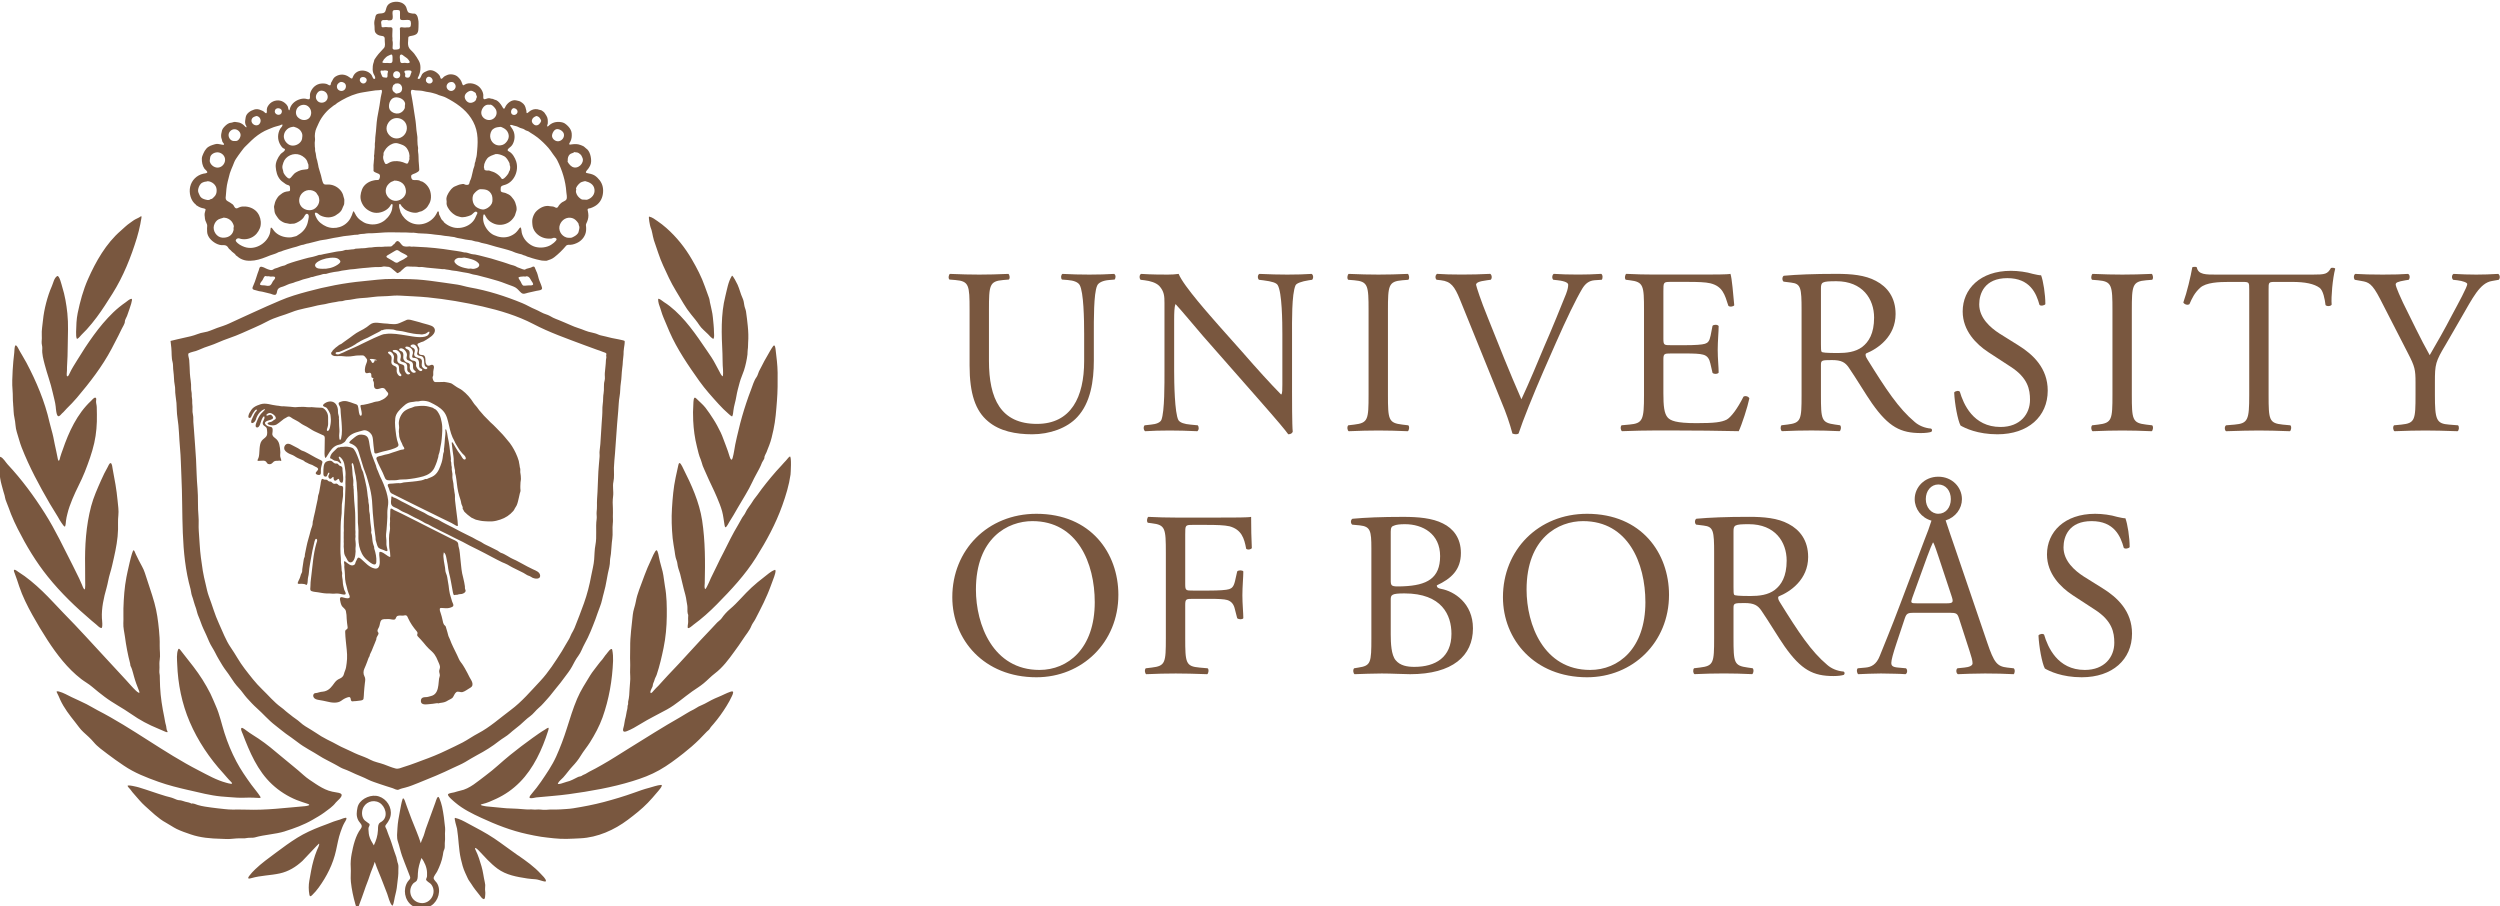 <?xml version="1.0" encoding="UTF-8"?>
<svg id="Layer_1" data-name="Layer 1" xmlns="http://www.w3.org/2000/svg" viewBox="0 0 740.81 268.55">
  <defs>
    <style>
      .cls-1 {
        fill: #79573f;
      }
    </style>
  </defs>
  <path class="cls-1" d="M131.89,245.26c-.2-2.1-.46-4.15-.89-6.22-.17-.82-.47-1.66-.78-2.44-.53-1.36-1.02.71-1.2,1.18-.82,2.2-1.62,4.42-2.41,6.63-.29.81-.63,1.64-.82,2.47-.24,1.02-.83,1.95-1.1,2.97-.76-2.42-1.8-4.72-2.72-7.09-.47-1.19-.92-2.43-1.36-3.64-.23-.61-.43-1.23-.65-1.85-.09-.24-.47-1.11-.68-.45-.37,1.13-.55,2.45-.79,3.62-.33,1.66-.63,3.32-.72,5.01-.06,1.28-.29,2.71.14,3.95.47,1.37.74,2.82,1.22,4.19.5,1.44,1.1,2.85,1.64,4.28.23.62.46,1.24.71,1.85.3.75-.32,1.01-.69,1.58-1.43,2.22-.93,5.38,1.22,6.98,1.69,1.26,4.11,1.16,5.84.03,2.06-1.35,2.99-4.55,1.59-6.69-.26-.39-.96-.94-.94-1.45.02-.55.83-1.48,1.07-1.98.71-1.47,1.38-3.08,1.64-4.69.1-.61.15-1.25.44-1.8.25-.47.1-1.33.15-1.86.08-.75.12-1.52.07-2.27-.06-.78.1-1.52.02-2.3ZM124.7,267.59c-2.82-.3-4.09-3.58-2.31-5.74.31-.38.94-.54,1.15-.98.31-.65.25-1.44.29-2.14.08-1.6.52-2.98,1.05-4.48.89,1.09,1.63,2.86,1.66,4.28,0,.35,0,.7,0,1.06,0,.4-.21.6-.28.95-.1.5,1.14,1.08,1.43,1.42,1.96,2.29.03,5.96-2.98,5.64ZM117.48,254.08c-.22-.67-.49-1.33-.71-2-.5-1.52-.95-3.07-1.58-4.54-.25-.58-.4-1.17-.63-1.75-.21-.53-.64-.85-.19-1.41.88-1.1,1.48-2.18,1.45-3.64-.04-2.41-2-4.68-4.45-4.93-2.14-.22-4.98,1.21-5.44,3.5-.25,1.27-.42,2.39.17,3.64.49,1.04,1.66,1.49.77,2.67-1.51,2-2.22,5-2.67,7.43-.23,1.23-.36,2.66-.27,3.9.11,1.46-.11,2.94.05,4.42.24,2.18.68,4.3,1.29,6.44.09.33.2.86.52,1.06.38.25.61-.63.68-.85.49-1.4,1.07-2.77,1.51-4.18.46-1.46,1.11-2.86,1.55-4.31.43-1.41,1.12-2.75,1.52-4.16.68,2.09,1.62,4.04,2.38,6.1.42,1.14.88,2.26,1.31,3.39.38,1.01.69,2.66,1.45,3.46.3.32.62-1.51.64-1.64.18-1.2.58-2.35.74-3.55.15-1.13.25-2.27.4-3.4.08-.61.08-1.23.07-1.85,0-.58.11-1.45-.12-1.99-.23-.56-.27-1.22-.45-1.8ZM113.2,243.39c-.32.23-.75.39-.94.76-.3.56-.23,1.32-.27,1.93-.08,1.56-.53,3.03-1.22,4.42-.59-.96-1.09-1.78-1.38-2.88-.12-.44-.12-.76-.16-1.21-.03-.29-.09-.91-.01-1.18.1-.34.43-.7.26-1.08-.43-.38-.95-.63-1.37-1.02-.86-.8-1-2.21-.67-3.29.63-2.09,3.02-3.07,4.94-2.01,1.81,1,2.78,4.13.82,5.55ZM153.46,253.45c-2.37-1.64-4.62-3.39-7.01-5-2.5-1.67-5.14-3.03-7.79-4.45-1.22-.66-2.46-1.36-3.83-1.65-.36.07.54,2.83.6,3.19.49,2.99.46,6.02,1.13,8.98.32,1.4.68,2.8,1.29,4.11.24.51.51,1.05.72,1.57.26.65.76,1.17,1.11,1.76.72,1.2,1.58,2.2,2.44,3.3.29.37.7,1.04,1.19,1.17.49.12.46-1.17.49-1.4.08-.65-.13-1.32-.05-1.94.08-.65.06-1.06-.1-1.71-.36-1.55-.5-3.1-.96-4.64-.46-1.55-.95-3.22-1.68-4.68-.68-1.35.22-.69.79-.09,1.79,1.87,3.49,3.86,5.6,5.42,2.64,1.94,5.71,2.43,8.87,2.93.81.13,1.62.16,2.44.23.73.06,1.43.38,2.13.54.15.04.94.3.94-.05-.01-.66-1.11-1.63-1.52-2.08-1.97-2.16-4.38-3.86-6.78-5.52ZM229.55,168.9c-1.09.34-2.27,1.47-3.18,2.15-1.26.95-2.49,1.98-3.65,3.04-2.22,2.03-4.12,4.48-6.42,6.4-.88.74-1.82,1.77-2.46,2.72-.32.47-.92.84-1.32,1.25-.57.59-1.11,1.21-1.68,1.8-2.18,2.26-4.31,4.58-6.44,6.9-2.14,2.33-4.27,4.68-6.48,6.95-.98,1-1.86,2.1-2.84,3.11-.45.46-.92.88-1.33,1.38-.07.09-.86,1.12-.99.68-.21-.69.68-1.56.68-2.24,0-.46.38-1.01.48-1.47.12-.58.51-1.13.69-1.69.86-2.57,1.47-5.24,2.02-7.9.63-3.03.92-6.28.95-9.37.03-2.88,0-5.97-.53-8.8-.27-1.47-.36-2.97-.7-4.43-.31-1.34-.78-2.69-1.03-4.02-.06-.33-.37-2.18-.75-2.3-.44-.14-1.56,2.69-1.73,3.03-1.38,2.84-2.34,5.77-3.46,8.71-.41,1.08-.78,2.38-.98,3.52-.22,1.29-.77,2.53-.89,3.84-.3,3.22-.81,6.36-.77,9.61.02,1.44-.08,2.9-.01,4.33.07,1.38-.09,2.8.02,4.16.1,1.28-.15,2.59-.19,3.87-.05,1.24-.11,2.54-.42,3.76-.07.28.03.51-.01.77-.04.23-.19.43-.17.67.04.65-.27,1.36-.34,2.01-.08.69-.27,1.32-.43,1.99-.16.66-.18,1.38-.38,2.03-.29.92-.42,1.83.93,1.31,1.42-.55,2.73-1.33,4.02-2.12,2.55-1.58,5.26-2.87,7.89-4.32,2.69-1.48,4.96-3.58,7.47-5.35,1.14-.8,2.34-1.52,3.41-2.41,1.14-.94,2.12-2.02,3.31-2.92,2.32-1.76,4.05-4.1,5.74-6.44.89-1.23,1.79-2.44,2.6-3.72.79-1.25,1.94-2.52,2.46-3.89.28-.72.84-1.35,1.19-2.04.43-.83.84-1.67,1.28-2.49.83-1.56,1.57-3.19,2.28-4.81.7-1.59,1.26-3.26,1.88-4.89.07-.18,1-2.62.27-2.39ZM102.35,242.34c-.56.08-1.09.33-1.62.52-.62.23-1.27.34-1.88.59-1.27.52-2.56.98-3.85,1.47-2.39.92-4.75,1.98-6.92,3.33-2.18,1.35-4.29,2.91-6.34,4.44-2.1,1.57-4.24,3.09-6.13,4.91-.62.6-1.23,1.24-1.75,1.94-.67.91-.16.91.68.66,2.7-.79,5.6-.78,8.34-1.38,2.61-.57,4.78-1.91,6.73-3.7.45-.41,4.84-5.2,4.92-5.14.27.22-.5,1.69-.6,1.94-.42,1-.73,2-1.03,3.04-.58,2.01-.86,3.98-1.24,6.02-.24,1.3-.23,2.81.02,4.13.12.66.39.55.84.11.69-.68,1.36-1.43,1.92-2.22,2.4-3.32,4.24-6.94,5.13-10.97.41-1.84.71-3.69,1.34-5.48.34-.97.68-1.92,1.19-2.81.11-.19,1.05-1.54.25-1.42ZM234.01,135.3c-.3.12-.8.86-1.05,1.11-.47.47-.89.98-1.34,1.47-1.08,1.16-2.13,2.31-3.13,3.53-.94,1.14-1.87,2.28-2.76,3.46-.45.59-.88,1.18-1.3,1.79-.42.61-.99,1.2-1.35,1.83-.67,1.16-1.69,2.24-2.22,3.47-.22.52-.65.93-.93,1.42-.41.73-.8,1.47-1.23,2.19-1.59,2.63-2.93,5.4-4.3,8.14-.67,1.33-1.39,2.63-1.99,3.99-.55,1.25-1.24,2.41-1.79,3.66-.38.86-.72,1.73-1.18,2.56-.02.04-.39.72-.47.64-.33-.33-.15-1.38-.14-1.77.15-6.18.16-12.43-.77-18.56-.84-5.48-3.16-10.57-5.65-15.49-.25-.5-1.06-2.42-1.38-1.03-.28,1.27-.56,2.54-.83,3.81-.64,2.98-.89,6.04-1.08,9.07-.19,2.97-.08,5.94.2,8.9.12,1.29.4,2.58.59,3.87.08.57.16,1.21.28,1.75.14.64.48,1.25.53,1.91.03.42.18,1.03.3,1.44.15.53.37,1.05.51,1.58.39,1.48.68,2.97,1.07,4.44.32,1.18.69,2.39.83,3.62.07.64.29,1.31.27,1.95-.02.6-.05,1.66.24,2.2-.07.63-.04,1.32-.02,1.95.02.57-.2,1.16-.14,1.74.07.68,1.54-.69,1.7-.81,2.47-1.79,4.79-3.88,6.94-6.06,4.24-4.3,8.39-8.73,11.61-13.87,3.08-4.92,5.82-9.92,7.78-15.42,1.06-2.97,2-6.03,2.44-9.15.03-.2.38-5.6-.22-5.36ZM195.87,232.59c-1.17.09-2.39.57-3.5.86-1.5.38-3.03.93-4.49,1.46-2.93,1.05-5.94,1.95-8.95,2.75-3.01.79-6.03,1.37-9.1,1.86-1.24.2-2.49.23-3.72.32-1.38.1-2.82-.04-4.19.12-.58.06-1.33-.02-1.92-.08-.68-.06-1.35.09-2.04,0-.67-.09-1.35.04-2.03-.03-.88-.09-1.77-.13-2.66-.2-1.44-.12-2.85-.05-4.29-.24-1.58-.21-3.21-.25-4.8-.46-.19-.02-2.66-.36-1.31-.67,1.44-.32,2.8-.94,4.13-1.56,2.71-1.26,4.97-2.85,7.07-4.97,4-4.03,6.63-9.73,8.32-15.1.09-.28.2-.59.19-.88-.01-.38-.92.33-1.06.41-1.31.77-2.52,1.65-3.76,2.53-2.25,1.61-4.41,3.26-6.57,5-2.46,1.98-4.71,4.2-7.26,6.07-2.26,1.66-4.72,3.98-7.57,4.52-.59.11-1.2.35-1.79.5-.39.1-1.55.22-1.79.55-.35.49,1.84,2.21,2.15,2.49,2.27,1.93,4.99,3.26,7.67,4.5,4.35,2.02,8.92,3.81,13.62,4.82,1.37.3,2.75.59,4.14.8,1.27.2,2.51.3,3.78.45,2.64.31,5.19.13,7.83,0,5.09-.24,10.05-2.46,14.08-5.49,2.07-1.56,4.11-3.16,5.92-5.03.94-.97,1.83-2,2.7-3.04.23-.28,2.15-2.33,1.16-2.26ZM216.53,204.95c-1.24.4-2.45,1.1-3.67,1.58-1.38.54-2.72,1.27-4.01,1.99-.59.33-1.22.53-1.81.83-.52.26-.96.64-1.5.89-1.4.65-2.65,1.53-3.99,2.29-5.1,2.89-10.11,6.09-15.14,9.2-2.68,1.65-5.32,3.4-8.07,4.94-1.22.68-2.47,1.41-3.73,2.01-.53.25-.97.65-1.54.84-.29.1-.44.2-.69.38-.28.2-.75.18-1.07.33-1.13.53-2.18,1.2-3.42,1.45-.21.04-2.86,1.08-2.56.44.3-.65,1.09-1.21,1.57-1.74.96-1.06,1.79-2.29,2.77-3.32.89-.94,1.75-2,2.41-3.11.81-1.36,1.88-2.6,2.73-3.95,1.45-2.31,2.82-4.83,3.74-7.41,1.93-5.41,2.89-11.05,3.12-16.75.04-1.02-.03-2.19-.23-3.2-.21-1.11-1.48.89-1.77,1.2-.46.49-.75,1.06-1.17,1.56-.42.5-.87.96-1.24,1.5-.78,1.11-1.69,2.1-2.4,3.28-1.37,2.25-2.79,4.42-3.83,6.86-1.23,2.89-2.13,5.88-3.08,8.87-.9,2.85-1.92,5.56-3.14,8.28-1.18,2.61-2.88,5.08-4.49,7.44-.83,1.22-1.73,2.35-2.68,3.48-.14.17-1.02,1.11-.65,1.33.43.25,1.47-.09,1.91-.14,3.24-.33,6.46-.52,9.69-.97,6.32-.87,12.76-1.98,18.87-3.87,2.79-.86,5.37-1.81,7.92-3.25,2.52-1.42,4.86-3.19,7.13-4.97,1.65-1.29,3.23-2.66,4.72-4.13.76-.75,1.48-1.54,2.23-2.31.32-.33.65-.49.87-.88.28-.5.72-.93,1.09-1.37,1.45-1.69,2.71-3.45,3.88-5.35.59-.95,1.13-1.93,1.6-2.95.29-.64.76-1.66-.35-1.3ZM218.85,127.46c-.33,1.42-.71,2.84-.98,4.27-.24,1.29-.41,2.65-.76,3.91-.32,1.16-.7.31-.9-.34-.36-1.11-.68-2.22-1.13-3.29-.54-1.28-.91-2.6-1.52-3.86-.65-1.34-1.38-2.72-2.19-3.97-.75-1.15-1.48-2.3-2.33-3.37-.82-1.04-1.83-1.82-2.75-2.76-.85-.86-.79,1.12-.83,1.57-.12,1.65-.13,3.37-.05,5.02.13,2.65.46,5.15,1.11,7.73.33,1.31.57,2.56,1.12,3.79.26.6.37,1.28.6,1.89.29.77.68,1.5.99,2.26,1.01,2.4,2.23,4.68,3.23,7.08.56,1.34,1.12,2.69,1.51,4.09.37,1.33.48,2.69.72,4.05.02.11.11.77.32.71.37-.1.91-1.27,1.11-1.58.87-1.34,1.66-2.73,2.45-4.11,1.48-2.58,3.16-5.1,4.4-7.8.59-1.3,1.33-2.52,1.98-3.79.32-.62.62-1.25.86-1.91.09-.23.75-1.15.71-1.37-.1-.47.47-1.25.63-1.7.23-.68.53-1.34.78-2,.59-1.51.91-3.03,1.26-4.61.62-2.84.81-5.69,1.04-8.59.22-2.78.23-5.57.2-8.35-.03-2.31-.33-4.56-.6-6.84-.04-.32-.18-1.78-.74-1-.61.84-1.16,1.87-1.68,2.78-.6,1.06-1.25,2.13-1.76,3.24-.23.49-.53.95-.75,1.44-.23.51-.4,1.28-.73,1.72-.75.99-1.17,2.55-1.62,3.71-.51,1.31-.98,2.63-1.42,3.96-.88,2.65-1.65,5.3-2.28,8.02ZM12.53,103.3c-.15,1.56.34,3.25.72,4.74.72,2.79,1.76,5.46,2.37,8.28.29,1.38.75,2.79.89,4.2.04.42.18,2.66.74,2.81.42.12.88-.63,1.15-.85.52-.42.87-.92,1.34-1.39,1.06-1.05,2.08-2.08,3.05-3.23,3.81-4.51,7.49-9.24,10.26-14.47.69-1.3,1.36-2.59,2.02-3.9.34-.68.69-1.37,1.01-2.06.25-.54.97-1.57.92-2.18-.03-.41.5-1.23.64-1.62.25-.68.5-1.36.72-2.06.09-.29,1.09-3.01.63-3.02-.59,0-1.3.72-1.77,1.04-1.3.9-2.53,1.89-3.66,2.98-2.17,2.1-4.06,4.37-5.83,6.81-1.76,2.42-3.33,4.83-4.88,7.38-.76,1.25-1.61,2.52-2.21,3.86-.08.17-.41,1.06-.74.87-.27-.16-.05-1.4-.06-1.68-.02-1.41.14-2.83.17-4.25.03-1.05.05-2.08.06-3.14.03-3.21.23-6.36-.11-9.57-.28-2.64-.73-5.34-1.53-7.86-.16-.5-.85-3.57-1.5-3.17-.91.56-1.15,2.06-1.56,2.97-.71,1.58-1.25,3.28-1.69,4.95-.44,1.7-.78,3.44-.95,5.19-.14,1.42-.43,2.96-.35,4.34.04.68.02,1.34-.04,2.02-.06.67.25,1.32.19,1.99ZM22.93,100.39c.52-.27.83-.82,1.25-1.22.53-.5,1.03-1.02,1.52-1.55,1.06-1.16,2.04-2.39,2.98-3.64,1.69-2.26,3.16-4.62,4.66-6.99,3.18-5.04,5.5-10.84,7.23-16.53.41-1.35.74-2.71,1.02-4.09.11-.54.16-1.07.29-1.61.04-.15.18-.93-.19-.63-.4.32-1.05.59-1.51.82-.6.3-1.07.72-1.63,1.09-1.05.7-1.82,1.52-2.76,2.33-4.37,3.77-7.4,9.12-9.71,14.34-1.44,3.25-2.34,6.61-3.06,10.07-.37,1.8-.43,3.74-.47,5.58,0,.27-.06,2.24.38,2.02ZM51.14,107.31c.17.57.12,1.43.17,2.03.04.58.13,1.14.18,1.71.06.67.08,1.34.13,2.01.06.75.3,1.52.28,2.27-.04,1.36.28,2.72.39,4.08.11,1.43.06,2.93.29,4.35.48,2.94.48,6.04.76,9.02.26,2.76.27,5.52.41,8.28.56,11.17-.34,22.63,2.71,33.49.17.62.18,1.28.39,1.9.22.64.45,1.25.6,1.91.15.67.45,1.3.65,1.96.23.76.38,1.58.71,2.31.53,1.18.87,2.45,1.43,3.63.61,1.26,1.18,2.55,1.72,3.84.5,1.19,1.28,2.22,1.84,3.37.61,1.26,1.36,2.45,2.08,3.66.69,1.16,1.59,2.18,2.32,3.33.77,1.21,1.62,2.43,2.61,3.47.87.9,1.54,2.01,2.38,2.93.93,1.02,1.9,2.09,2.93,3,1.84,1.63,3.44,3.55,5.41,5.05,1.06.8,2.06,1.7,3.14,2.47,1.17.84,2.39,1.67,3.52,2.55,2.05,1.61,4.44,2.74,6.62,4.15,1.12.73,2.34,1.27,3.51,1.92.55.31,1.13.57,1.67.9.56.33,1.27.75,1.88.96,1.18.41,2.34,1,3.48,1.51,1.21.53,2.47,1,3.65,1.61,1.14.58,2.45.95,3.64,1.38,1.23.44,2.48.79,3.72,1.2.55.18,1.27.69,1.82.41.56-.28,1.33-.44,1.95-.6,1.29-.33,2.61-.89,3.85-1.38,3.51-1.39,6.95-2.82,10.34-4.47,1.17-.57,2.39-1.04,3.51-1.7,1.18-.7,2.38-1.45,3.59-2.09,2.23-1.17,4.45-2.55,6.43-4.12,1.05-.83,2.3-1.45,3.29-2.36.94-.87,2.01-1.6,2.99-2.45.95-.82,1.89-1.81,2.92-2.53.99-.7,1.7-1.78,2.62-2.54.95-.77,1.78-1.84,2.62-2.74.94-1.01,1.7-2.15,2.6-3.19.83-.95,1.57-1.96,2.32-2.97.76-1.03,1.69-2.17,2.29-3.3.54-1.03,1.15-2.23,1.86-3.16.83-1.09,1.22-2.43,1.89-3.61,1.29-2.29,2.25-4.8,3.19-7.25.47-1.24.84-2.51,1.35-3.74.54-1.29.74-2.76,1.14-4.1.74-2.51.97-5.11,1.63-7.65.14-.54.19-1.35.2-1.91.01-.63.21-1.33.27-1.96.16-1.49.19-3.03.41-4.5.22-1.5-.04-3.06.15-4.56.09-.66.03-1.38.02-2.04-.01-.77.07-1.56.01-2.33-.09-1.19-.1-2.49.06-3.67.19-1.41-.22-2.93.1-4.32.29-1.3.12-2.78.14-4.1.03-1.41.22-2.82.32-4.24.21-2.93.39-5.84.63-8.76.11-1.3.22-2.56.33-3.85.13-1.44.13-2.9.4-4.33.25-1.29.15-2.64.37-3.94.24-1.42.21-2.89.4-4.31.1-.72.18-1.46.2-2.19.02-.65.19-1.29.2-1.92,0-.65.03-1.28.13-1.93.09-.59.26-1.51.21-2.1-.02-.24-3.39-.78-3.78-.89-.63-.18-1.29-.28-1.91-.47-.68-.21-1.5-.26-2.14-.57-1.19-.58-2.62-.62-3.84-1.15-1.41-.61-2.91-.96-4.3-1.62-1.14-.54-2.37-.98-3.52-1.5-.56-.25-1.16-.41-1.7-.7-.62-.33-1.38-.81-2.06-1-1.1-.31-2.14-1.04-3.2-1.47-1.32-.53-2.55-1.31-3.87-1.85-4.98-2.06-10.27-3.74-15.56-4.67-1.23-.22-2.44-.63-3.67-.83-1.35-.22-2.71-.4-4.07-.59-2.62-.37-5.28-.76-7.93-.94-2.46-.16-4.8-.11-7.18-.15-2.94-.06-5.85.4-8.77.66-5.54.51-11.14,1.61-16.49,3.07-2.71.73-5.47,1.53-8.06,2.65-2.64,1.14-5.27,2.26-7.87,3.48-2.42,1.13-4.87,2.19-7.28,3.34-1.14.54-2.38.91-3.57,1.32-1.26.44-2.54,1.13-3.87,1.3-1.32.17-2.62.87-3.94,1.16-1.38.3-2.75.62-4.12.94-.62.15-1.25.32-1.87.45.06.68.15,1.37.23,2.05.15,1.37-.01,2.92.38,4.24ZM55.81,104.83c.04-.22,1.15-.56,1.36-.59,1.14-.2,2.31-.85,3.39-1.25,1.26-.46,2.58-.84,3.8-1.4,2.4-1.09,4.98-1.79,7.38-2.9,2.5-1.15,5.06-2.15,7.48-3.46,2.29-1.24,4.84-1.77,7.24-2.75,2.4-.97,5.17-1.29,7.67-1.98.71-.19,1.47-.22,2.19-.38.71-.15,1.4-.37,2.12-.46.68-.09,1.33-.22,2-.36.32-.07.65,0,.97-.07.45-.09.86-.28,1.32-.3,1.3-.06,2.59-.47,3.88-.56,1.42-.1,2.84-.19,4.24-.4,1.31-.19,2.62-.13,3.94-.23,1.26-.1,2.61-.22,3.8-.14,2.73.18,5.45.24,8.17.51,5.45.55,10.94,1.48,16.25,2.71,5.12,1.18,10.31,2.74,14.98,5.17,4.81,2.53,10.04,4.35,15.12,6.26,1.25.47,2.5.93,3.77,1.38.56.19,1.18.38,1.72.62.4.18,1.29.28,1.06.85-.11.27.04.5.02.78-.02.29-.12.55-.13.84-.03.64-.06,1.26-.14,1.9-.09.64-.13,1.29-.19,1.93-.07.73.14,1.54-.07,2.27-.36,1.21-.06,2.54-.3,3.78-.15.75-.11,1.52-.16,2.28-.05.79-.21,1.58-.19,2.38.02,1.34-.12,2.73-.21,4.07-.1,1.41-.19,2.84-.27,4.27-.08,1.31-.14,2.67-.34,3.95-.1.63.04,1.23-.02,1.85-.09.78-.12,1.56-.2,2.33-.27,2.68-.24,5.39-.41,8.07-.08,1.34-.2,2.75-.16,4.09.02.61-.04,1.18-.1,1.79-.07.68.1,1.42.01,2.08-.38,2.53.13,5.23-.37,7.76-.27,1.36-.26,2.89-.37,4.27-.12,1.6-.57,3.18-.86,4.75-.5,2.78-1.21,5.55-2.16,8.21-.89,2.47-1.82,4.9-2.8,7.34-.24.6-.58,1.13-.89,1.7-.29.52-.45,1.13-.77,1.63-.75,1.16-1.36,2.4-2.1,3.57-1.95,3.06-3.94,6.21-6.43,8.86-2.8,2.97-5.44,6.12-8.75,8.57-3.15,2.34-6.12,5.06-9.62,6.89-1.57.82-3.01,1.86-4.57,2.69-1.53.82-3.13,1.52-4.7,2.29-2.39,1.17-4.83,2.15-7.34,3.05-1.21.44-2.39.93-3.61,1.33-.64.21-1.29.4-1.93.63-.7.24-1.53.62-2.26.44-1.22-.3-2.35-.81-3.53-1.24-1.29-.47-2.81-.71-4.02-1.37-1.11-.61-2.41-1.05-3.59-1.52-1.43-.57-2.77-1.33-4.18-1.92-1.15-.48-2.17-1.12-3.28-1.68-1.14-.58-2.35-1.14-3.45-1.81-1.04-.64-2.02-1.34-3.08-1.97-1.05-.64-2.27-1.3-3.16-2.15-.87-.82-1.98-1.43-2.9-2.23-.45-.39-.94-.67-1.39-1.1-.44-.42-.98-.86-1.47-1.21-2.05-1.48-3.73-3.55-5.56-5.29-1.92-1.83-3.59-4.05-5.21-6.15-1.53-1.97-2.65-4.18-4.07-6.22-1.5-2.16-2.41-4.75-3.52-7.13-1.23-2.63-1.95-5.37-2.98-8.06-.45-1.19-.67-2.45-.97-3.69-.3-1.26-.62-2.56-.82-3.84-.4-2.62-.79-5.21-.93-7.87-.07-1.33-.16-2.68-.27-4-.11-1.44.06-2.88-.08-4.33-.27-2.71-.05-5.5-.29-8.22-.26-2.88-.29-5.76-.44-8.66-.16-2.99-.44-5.97-.63-8.95-.04-.71-.12-1.41-.17-2.11-.04-.66.05-1.38-.1-2.02-.13-.54-.2-1.3-.15-1.86.08-.77-.13-1.5-.08-2.27.04-.65-.19-1.25-.14-1.9.04-.67-.23-1.3-.19-1.98.08-1.41-.28-2.9-.36-4.31-.08-1.32-.07-2.65-.2-3.97-.05-.56-.38-1.36-.27-1.9ZM198.4,90.67c-.51-.4-1.04-.78-1.6-1.12-.44-.27-1.13-.92-1.62-1.03-.39-.09.04,1.59.12,1.78.5,1.28.78,2.61,1.34,3.88.6,1.36,1.13,2.74,1.73,4.1,2.28,5.22,5.58,10.01,8.86,14.64,1.73,2.43,3.74,4.65,5.74,6.85.89.98,1.85,1.94,2.85,2.8.12.1,1.05,1.01,1.17.77.23-.45.27-1.16.33-1.65.15-1.4.65-2.75.86-4.14.22-1.4.64-2.87,1.01-4.24.32-1.22.87-2.34,1.26-3.53.48-1.48.85-3.21,1.04-4.75.06-.47-.01-.95.08-1.44.12-.67.07-1.39.12-2.07.12-1.6.06-3.24-.1-4.84-.14-1.44-.32-2.94-.53-4.37-.1-.65-.43-1.24-.51-1.89-.09-.68-.21-1.44-.51-2.07-.6-1.28-.89-2.69-1.48-3.99-.12-.26-1.46-2.98-1.68-2.63-1.11,1.77-1.43,3.99-1.93,5.97-1.41,5.52-1.14,11.42-.87,17.07.07,1.56,0,3.15.16,4.71.02.15.11,2.22-.16,2.01-.4-.31-.7-1-.93-1.44-.37-.7-.76-1.38-1.12-2.09-.71-1.4-1.67-2.79-2.56-4.08-3.23-4.74-6.51-9.63-11.05-13.2ZM193.71,71.02c.43,1.34.92,2.62,1.35,3.96.81,2.51,2.02,4.95,3.15,7.36,1.25,2.66,2.88,5.08,4.34,7.61.66,1.14,1.42,2.2,2.24,3.22.81,1,1.77,2.12,2.45,3.19.62.98,1.77,1.84,2.57,2.67.12.12,1.47,1.72,1.67,1.28.22-.5.11-1.41.09-1.95-.02-.72-.04-1.43-.12-2.15-.16-1.42-.21-2.91-.56-4.29-.16-.62-.23-1.25-.41-1.87-.17-.54-.17-1.21-.36-1.72-.44-1.16-.86-2.32-1.26-3.48-.99-2.82-2.34-5.4-3.84-7.98-2.04-3.52-4.52-6.62-7.57-9.32-.83-.73-1.69-1.4-2.6-2.02-.82-.55-1.5-1.13-2.48-1.35-.31-.07.25,2.79.39,3.11.51,1.13.59,2.53.97,3.73ZM3.89,119.82c.15,1.3.09,2.78.4,4.04.32,1.34.25,2.88.69,4.18.5,1.51.84,3.04,1.43,4.53,2.28,5.84,5.24,11.32,8.38,16.73.76,1.31,1.61,2.56,2.36,3.86.35.6.66,1.22,1.08,1.78.16.21.9,1.44,1.07,1.01.17-.43.2-1.12.25-1.59.06-.69.25-1.39.41-2.07.35-1.51.9-2.94,1.48-4.38,1.11-2.75,2.61-5.32,3.69-8.08,1.1-2.82,2.13-5.6,2.8-8.57.62-2.77.84-5.65.78-8.5-.02-.71-.02-1.41-.04-2.12-.01-.58-.21-1.1-.21-1.67,0-.27.24-1.14-.26-1.14-.42,0-.93.69-1.22.96-4.13,3.84-6.62,9.26-8.4,14.49-.23.69-.53,1.37-.71,2.07-.03.12-.26,1.36-.51,1.16-.21-.17-.23-.59-.29-.84-.16-.67-.25-1.35-.41-2.01-.33-1.37-.58-2.76-.86-4.14-.3-1.47-.8-2.92-1.13-4.39-1.37-6.12-3.92-12.14-6.84-17.65-.79-1.5-1.74-2.92-2.52-4.43-.15-.29-.68-1.15-.88-.43-.17.6-.14,1.3-.21,1.92-.21,1.76-.38,3.45-.47,5.22-.1,1.94-.21,3.94-.03,5.88.13,1.38.02,2.77.18,4.15ZM84.42,246.33c2.79-.87,5.62-1.91,8.16-3.38,1.18-.69,2.37-1.34,3.47-2.15,1.18-.87,2.55-1.78,3.44-2.97.31-.42,2.21-1.82,1.66-2.5-.31-.39-1.12-.46-1.58-.54-.75-.13-1.48-.25-2.2-.5-1.36-.47-2.62-1.21-3.82-2-1.2-.8-2.52-1.62-3.58-2.59-2.08-1.9-4.35-3.62-6.51-5.46-2.2-1.87-4.45-3.75-6.85-5.36-1.14-.76-2.36-1.47-3.45-2.29-.22-.16-1.24-.98-1.52-.9-.53.15.17,1.49.27,1.76,2.06,5.4,4.4,10.97,8.73,14.99,2.12,1.97,4.59,3.54,7.27,4.63,1.09.44,2.2.77,3.3,1.14,1.2.4-.41.64-.83.68-5.77.48-11.56,1.25-17.37,1.03-1.38-.05-2.77-.02-4.15-.02-1.48,0-2.96-.24-4.43-.38-1.26-.12-2.45-.33-3.69-.5-.72-.1-1.41-.28-2.11-.47-.42-.11-1.46-.64-1.88-.41-.51-.32-1.22-.43-1.8-.56-.52-.12-1.27-.47-1.79-.45-.48.02-1.2-.32-1.64-.51-.76-.33-1.6-.48-2.39-.71-2.69-.8-5.31-1.78-8-2.59-.39-.12-3.53-.92-3.31-.39.17.4.59.69.83,1.04.38.55.79,1.04,1.24,1.53.98,1.09,1.93,2.31,3.04,3.29,1.95,1.72,3.95,3.76,6.25,5,1.09.59,2.08,1.32,3.2,1.87,1.37.66,2.71,1.1,4.13,1.59,2.85.99,5.93,1.24,8.94,1.31.93.02,1.92.12,2.84.04,1.14-.1,2.4-.24,3.55-.17.47.03.98-.03,1.44-.12.71-.14,1.53.04,2.23-.16,2.91-.85,6.01-.9,8.93-1.81ZM55.95,234.14c3.16.72,6.32,1.56,9.55,1.87,1.55.15,3.11.23,4.67.35,1.65.12,3.27-.08,4.91.01.55.03,1.11.04,1.65.08.4.03.65,0,.37-.44-.76-1.2-1.76-2.3-2.6-3.46-1.62-2.24-3.16-4.46-4.46-6.91-1.43-2.71-2.6-5.54-3.53-8.46-.84-2.64-1.42-5.46-2.55-7.98-.55-1.22-1-2.44-1.6-3.64-.72-1.43-1.51-2.81-2.36-4.17-1.68-2.66-3.65-5.1-5.6-7.56-.3-.38-.59-.76-.89-1.14-.28-.34-.53-.69-.73-.2-.51,1.25-.32,2.97-.27,4.29.21,5.89,1.39,11.74,3.71,17.15,2.38,5.56,5.88,10.79,9.98,15.24.72.79,1.38,1.66,2.15,2.39,1.24,1.17-.62.57-1.3.39-2.92-.78-5.51-2.28-8.17-3.65-10.36-5.32-19.63-12.52-29.99-17.84-1.1-.56-2.12-1.24-3.23-1.79-1.45-.73-2.94-1.38-4.41-2.08-1.2-.57-2.48-1.34-3.77-1.67-.44-.11-.91-.18-.6.34.38.66.65,1.42.97,2.11,1.14,2.46,2.76,4.54,4.44,6.65.78.98,1.49,2.07,2.42,2.91,1.04.94,2.17,1.93,3.07,3.01,1.09,1.33,2.72,2.44,4.08,3.49,1.56,1.2,3.17,2.31,4.8,3.42,3.2,2.18,6.66,3.51,10.28,4.81,2.9,1.04,6.02,1.8,9.02,2.49ZM24,201.17c1.07.83,2.27,1.46,3.3,2.35,1.2,1.03,2.45,2.02,3.71,2.97,2.49,1.88,5.3,3.29,7.86,5.09,2.52,1.77,5.12,3.16,7.97,4.32.66.27,1.32.54,1.97.85.26.12,1.15.49.76-.14-.29-.45-.24-1.25-.41-1.77-.24-.74-.31-1.52-.47-2.28-.62-2.95-1.11-6.01-1.25-9.02-.04-.71-.02-1.43-.07-2.14-.04-.53.03-1.2-.09-1.7-.14-.59,0-1.29-.02-1.89-.02-.71-.06-1.54.06-2.24.24-1.36-.03-2.9,0-4.29.04-1.54-.06-3.07-.21-4.6-.27-2.76-.61-5.37-1.36-8.06-.83-3-1.91-5.9-2.83-8.87-.4-1.29-1.18-2.47-1.78-3.68-.31-.63-.61-1.27-.93-1.9-.13-.24-.34-1.02-.61-1.12-.47-.17-2,7.26-2.14,7.99-.59,3.05-.79,6.17-.89,9.27-.05,1.45.06,2.91-.02,4.36-.07,1.27.29,2.66.46,3.92.36,2.73.86,5.39,1.56,8.06.1.36-.01.48.17.81.16.29.28.6.38.91.22.67.38,1.35.57,2.03.39,1.44.95,2.96,1.52,4.34.47,1.13-.59.25-.93-.07-1.04-.98-1.99-2.13-2.96-3.18-3.94-4.29-7.92-8.53-11.86-12.84-2.16-2.37-4.39-4.67-6.62-6.96-2.11-2.17-4.12-4.43-6.3-6.52-2.18-2.08-4.57-4.13-7.13-5.72-.19-.12-.97-.78-1.21-.58-.23.2.07.8.15,1.01.5,1.27.91,2.59,1.34,3.88.96,2.88,2.43,5.83,3.91,8.48,1.42,2.55,2.91,5.05,4.51,7.5,2.73,4.19,5.92,8.36,9.9,11.43ZM14.18,170.89c3.88,4.83,8.27,9.03,12.97,13.03.45.38.89.75,1.35,1.12.43.35.93.96,1.49,1.07.58.12.22-2.67.21-2.92-.15-2.95.55-6.12,1.36-8.93.41-1.43.59-2.92,1.04-4.34.48-1.54.8-3.09,1.16-4.67.61-2.69,1.16-5.59,1.22-8.36.03-1.35-.07-2.78.09-4.12.17-1.44-.09-3.05-.23-4.5-.29-3.15-.86-6.22-1.46-9.32-.06-.31-.15-1.7-.61-1.72-.37-.02-.72.93-.86,1.18-.7,1.2-1.34,2.54-1.91,3.82-1.12,2.53-2.28,5.08-2.99,7.77-1.53,5.82-1.9,11.79-1.79,17.78.03,1.43,0,2.87.02,4.3,0,0,.12,2.71-.19,2.57-.36-.16-.62-1.06-.77-1.39-.26-.6-.5-1.2-.79-1.79-.64-1.3-1.26-2.61-1.92-3.89-2.67-5.19-5.11-10.47-8.25-15.43-3.27-5.17-6.89-10.08-11.07-14.55-.57-.61-1.31-1.95-2.13-2.22-.56-.18-.49.89-.5,1.2-.04,1.71.18,3.44.43,5.12.2,1.34.63,2.66.97,3.97.15.58.39,1.12.46,1.71.04.37.28,1.04.43,1.39.51,1.17.88,2.38,1.36,3.58.6,1.5,1.27,2.95,2,4.39,2.51,4.97,5.39,9.77,8.91,14.15ZM95.83,140.04c-.02.56-.05,1.15.66,1.2.53.03.51-.79.78-1.08.14-.15.33-.16.33.09,0,.33-.3.57-.31.9-.02.47.48,1.01.91.58.21-.21.7-.75.65-.09-.03.44.19.98.72.74.33-.15.79-.89.97-.15.09.39.26.8.74.83.79.04.23-3.26.21-3.74-.01-.29.03-.59-.1-.86-.16-.34-.48-.31-.76-.47-.24-.13-.34-.39-.55-.55-.23-.18-.55-.03-.8-.1-.45-.12-.66-.59-1.09-.76-.41-.16-1.07.02-1.45.2-1.01.48-.89,2.35-.91,3.27ZM111,136.92c-.3-.73-.58-1.49-.84-2.23-.46-1.3-.58-2.6-.82-3.94-.08-.47-.22-.96-.53-1.33-.41-.49-1.06-.57-1.66-.63-.78-.08-1.38.26-1.98.73-.28.22-.55.45-.83.67-.24.19-.67.56-.8.83-.16.32.37.43.56.49.33.11.68.36.97.55.67.45.97,1.13,1.21,1.87.5,1.55.93,3.13,1.44,4.69.25.78.59,1.53.85,2.31.28.86.5,1.73.75,2.59.46,1.56.77,3.21.92,4.83.15,1.64.15,3.27.35,4.9.1.8.17,1.61.22,2.42.05.82.26,1.61.31,2.43.03.38.09.75.15,1.12.06.34-.02.67.11,1,.22.6.29,1.31.62,1.86.35.6,1.22.68,1.81.97.52.26,1.2.57.96-.33-.16-.59-.32-1.29-.27-1.9.07-.85-.19-1.7-.1-2.56.09-.84.2-1.69.23-2.53.03-.84.15-1.67.15-2.5,0-.84-.05-1.74.08-2.57.13-.81.24-1.65.15-2.47-.2-1.68-.73-3.24-1.37-4.8-.3-.74-.63-1.45-.99-2.16-.36-.72-.55-1.5-.92-2.2-.17-.32-.21-.68-.31-1.03-.12-.37-.27-.72-.41-1.08ZM101.75,132.42c-.26.02-.52-.02-.78.02-.22.03-.29.17-.51.13-.37-.07-.76.42-.99.65-.48.48-1.2,1.04-1.45,1.68-.09.23-.19.47-.21.72-.02.28.33.25.5.37.26.17.49.39.79.49.35.12.74.07,1.07.26.13.08,1.1,1.02.94.39-.09-.33-.91-1.51-.69-1.76.27-.29.99.72,1.09.88.48.74.55,1.42.69,2.26.12.74.25,1.58.19,2.33-.03.36-.04.67,0,1.03.04.45-.08.89-.04,1.35.07.79-.02,1.59-.03,2.38-.02.93-.06,1.87-.1,2.81-.07,1.77-.27,3.52-.31,5.28-.02.8-.05,1.6-.05,2.4,0,.39.04.77.03,1.16-.01.44-.08.79-.03,1.23.04.29-.05.56-.01.86.05.4,0,.82,0,1.22-.01.38.08.67.01,1.06-.06.41.07.86.07,1.27,0,.79.04,1.46.5,2.12.36.52.61,1.57,1.35,1.64.67.06,1.09-.63,1.27-1.17.22-.66.3-1.45.33-2.14.01-.34-.09-.62-.03-.97.07-.4.06-.79.06-1.19,0-.51-.1-.97-.13-1.46-.02-.29.11-.57.07-.87-.04-.33-.06-.56-.02-.89.05-.34-.03-.68-.04-1.02-.01-.45,0-.89,0-1.34-.03-1.61.03-3.27-.13-4.89-.17-1.65-.27-3.3-.33-4.97-.01-.4,0-.81-.08-1.21-.03-.17.01-.28,0-.45,0-.09-.08-.15-.08-.25-.02-.64.11-1.28-.02-1.92-.15-.76-.2-1.58-.24-2.35-.02-.38-.04-.76-.08-1.14-.03-.3-.15-.61-.11-.92.07-.47.35-.23.45.04.16.43.23.89.3,1.33.05.33.09.67.17,1,.1.41.2.82.28,1.24.08.43.07.87.17,1.3.17.77.09,1.55.19,2.32.11.84.14,1.67.16,2.52.04,1.77,0,3.51.09,5.27.04.78-.02,1.56.02,2.34.04.76.17,1.52.17,2.28,0,1.55-.12,3.2.23,4.72.37,1.54,1,2.98,2.25,4.02.55.46,2.66,2.43,2.81.69.11-1.33-.2-2.79-.62-4.03-.06-.18.02-.33-.02-.48-.05-.19-.13-.37-.2-.56-.14-.4-.23-.81-.29-1.23-.12-.76-.07-1.58-.36-2.29-.11-.26.03-.47.02-.75-.02-.38-.04-.73-.11-1.11-.14-.74-.16-1.5-.26-2.25-.06-.41-.04-.83-.06-1.24-.02-.38-.14-.71-.19-1.09-.11-.81.05-1.7-.2-2.48-.1-.31-.04-.57-.07-.89-.05-.39-.14-.78-.19-1.18-.11-.87-.17-1.76-.34-2.62-.31-1.5-.64-2.98-1.03-4.46-.09-.33-.32-.6-.43-.93-.12-.39-.21-.8-.33-1.19-.25-.87-.54-1.7-.87-2.54-.3-.76-.59-1.45-1.07-2.12-.43-.61-1.3-.63-1.97-.76-.41-.07-.75,0-1.16.03ZM137.85,198.21c-.4-.65-.75-1.31-1.24-1.9-.53-.65-.79-1.43-1.15-2.18-.74-1.55-1.58-3.09-2.16-4.72-.11-.32-.31-.61-.42-.93-.13-.38-.21-.78-.31-1.17-.1-.37-.23-.74-.33-1.11-.08-.3-.13-.65-.4-.84-.52-.38-.61-1.18-.74-1.79-.13-.64-.31-1.25-.51-1.87-.13-.39-.33-.87-.26-1.29.04-.25.27-.27.49-.26.41.03.84.03,1.25.08.59.07,1.51-.13,2.02-.44.61-.38-.03-1.16-.15-1.64-.19-.71-.43-1.41-.62-2.12-.21-.83-.28-1.64-.38-2.48-.11-.83-.31-1.65-.41-2.49-.09-.74-.56-1.39-.58-2.12-.02-.91-.31-1.76-.41-2.66-.05-.43-.1-.85-.14-1.28-.06-.49.06-.85.11-1.33.46.32.61.93.72,1.44.15.72.31,1.44.42,2.16.12.83.2,1.67.41,2.48.24.9.43,1.78.59,2.7.14.84.29,1.69.46,2.52.08.37.12.82.27,1.17.15.34.45.16.71.11.13-.02.27.03.4,0,.17-.03.32-.11.49-.15.28-.07.58-.04.86-.09.55-.11,1.42-.6,1.05-1.29-.16-.3-.1-.68-.13-1.01-.04-.39-.14-.78-.2-1.16-.15-.89-.43-1.75-.61-2.64-.31-1.59-.36-3.18-.57-4.77-.1-.76-.1-1.52-.26-2.27-.07-.36-.2-.71-.27-1.08-.06-.31-.02-.66-.17-.95-.31-.59-1.3-.88-1.86-1.16-.82-.42-1.64-.83-2.46-1.24-2.71-1.33-5.4-2.74-8.11-4.1-1.43-.72-2.86-1.45-4.3-2.16-.7-.35-1.42-.65-2.12-1-.26-.13-1.05-.83-1.14-.23-.1.68,0,1.41-.08,2.1-.04.37-.08.75-.03,1.12.06.46-.08.89-.06,1.34.02.57.13,1.08,0,1.67-.16.77-.25,1.61-.25,2.4,0,.76.07,1.51.06,2.27,0,.82.31,1.61.29,2.43,0,.33.23.93-.31.69-.33-.15-.62-.38-.92-.59-.49-.34-1.18-.88-1.82-.85-.37.02-.11,1.78-.08,2.04.11,1.18.18,3.31-1.61,2.86-1.56-.39-2.56-1.66-3.73-2.66-.47-.4-.97-.9-1.32-.13-.13.29-.3.57-.42.86-.12.33-.13.69-.47.89-.93.56-1.91-.49-2.6-.97-.02-.02-.24-.19-.27-.15-.15.18-.15.55-.08.76.11.33.02.63.03.97.01.46.11.91.13,1.37.01.38.02.74.07,1.12.06.4-.02.81.06,1.21.07.34.1.68.16,1.02.07.43.26.85.34,1.29.13.66.3,1.33.57,1.94.13.29.52.99.11,1.23-.55.32-1.52-.11-2.09-.21-.61-.1-.69.31-.6.83.09.54.21,1.11.45,1.6.34.68,1.1.92,1.28,1.69.17.75.22,1.47.23,2.23.02.83.19,1.69.28,2.52.04.32-.07.54-.36.7-.34.19-.36.4-.36.78,0,.88.12,1.79.19,2.67.15,1.75.46,3.5.36,5.27-.04.82-.16,1.64-.29,2.46-.12.74-.48,1.31-.64,2.04-.15.66-.67,1.1-1.27,1.35-.65.27-1.09.66-1.51,1.22-.37.5-.71,1-1.14,1.44-.54.56-1,.85-1.75,1.08-.36.11-.75.11-1.12.17-.4.06-.77.21-1.16.3-.27.06-.63.02-.86.2-.3.24-.36.68-.2,1.01.32.69,1.01.78,1.67.9.81.15,1.6.26,2.39.47,1.28.33,3.07.59,4.19-.27.56-.43,1.22-.8,1.9-1,.23-.07.53-.16.71.05.26.29.1.83.4,1.06.19.15.5.07.72.04.34-.04.68,0,1.02-.08.42-.11,1.7-.02,1.82-.63.11-.59.09-1.25.14-1.85.08-.92.14-1.86.26-2.78.1-.76.25-1.39-.14-2.08-.36-.63-.33-1.55-.02-2.19.34-.69.57-1.4.86-2.11.14-.35.24-.71.38-1.06.07-.19.2-.34.29-.52.11-.2.06-.45.19-.67.36-.64.63-1.36.9-2.05.29-.76.67-1.53.93-2.29.05-.15-.01-.3.05-.45.06-.15.14-.3.21-.44.12-.25.47-.69.39-.98-.06-.24-.28-.36-.29-.65-.01-.35.19-.66.35-.95.31-.54.31-1.16.51-1.74.27-.8.86-.8,1.6-.8.39,0,.79-.05,1.17,0,.36.05.72.16,1.09.16.79,0,.59-.5.97-.94.37-.41,1.39-.26,1.87-.25.34,0,.66-.22.99-.04.29.16.39.52.52.8.64,1.41,1.54,2.7,2.54,3.87.21.25.32.49.2.81-.12.31-.05.52.18.76.58.6,1.13,1.2,1.67,1.84.5.59.96,1.21,1.54,1.74.61.57,1.24,1.07,1.73,1.77.39.56.67,1.14.92,1.77.22.56.54,1.11.65,1.71.11.6-.32,1.07-.22,1.65.05.32.18.62.19.95,0,.37-.19.72-.24,1.09-.15,1.19-.14,2.6-.67,3.7-.2.42-.5.8-.9,1.06-.49.33-1.06.37-1.6.56-.48.16-1.02.05-1.52.2-.48.14-.69.52-.69,1.01-.01,1.42,1.72,1.01,2.62.96.62-.04,1.21-.12,1.82-.23.24-.04.52-.08.76.02.29-.12.61-.15.93-.19.66-.09,1.24-.25,1.79-.62.23-.16.49-.25.74-.39.2-.11.6-.32.74-.49.41-.5.56-1.25,1.1-1.64.53-.38,1.23.13,1.82-.02.72-.17,1.44-.78,2.09-1.14.59-.33.95-.6.89-1.32-.05-.71-.58-1.35-.89-1.97-.42-.81-.8-1.64-1.28-2.43ZM73.99,123.88c.32-.03.56-.61.67-.87.13-.33.33-.63.55-.91.15-.2.42-.64.67-.72.29-.09.29.21.16.37-.21.27-.45.45-.6.77-.3.59-.55,1.2-.85,1.79-.16.33-.38,1.24.32,1.03.43-.13.82-.67.93-1.08.19-.73.61-1.48,1.12-2.04.36-.4.8-.72,1.29-.92.75-.31-.27.69-.42.82-.76.66-1.17,1.48-1.56,2.38-.16.37-.88,1.84-.29,2.12.52.25.94-.43,1.07-.83.21-.64.43-1.43.78-2.01.08-.13.21-.35.37-.38.26-.05.18.48.15.6-.18.61-.85,1.36-.28,1.98.39.42.92.48,1.01,1.13.09.66.24,1.61-.16,2.18-.36.52-.97.79-1.35,1.3-.47.63-.55,1.42-.64,2.18-.09.8-.06,1.62-.2,2.41-.06.36-.19.68-.36,1-.17.33-.02.39.29.39.49,0,.97-.1,1.46-.06.24.02.5.08.68.25.24.23.32.61.67.73.53.18,1,0,1.34-.4.47-.56.85-.55,1.56-.55.16,0,.25-.02.4-.05s.28.09.43.1c.24,0,.15-.3.1-.43-.09-.25-.17-.49-.23-.74-.11-.47,0-.92,0-1.4,0-.74-.14-1.64-.31-2.36-.19-.77-.56-1.33-1.19-1.81-.54-.42-.96-.72-.86-1.46.07-.54.31-1.73-.43-1.88-.52-.11-.88-.14-1.32-.48-.34-.27-.67-.67-.25-1.03.57-.48,1.37-.43,1.97-.84.31-.21.3-.47.1-.76-.28-.41-.54-.62-1.03-.44-.15.06-.77.4-.81.06-.04-.31.66-.6.9-.64.6-.12,2.08.91,1.87,1.64-.06.21-.28.33-.47.41-.23.09-.39.3-.6.44-.35.25-1.05.16-1.31.52-.27.37.78.6.96.62.55.06,1.14.06,1.63-.21.49-.28.95-.67,1.39-1.02.27-.21.53-.43.81-.64.29-.21.64-.3.92-.52.69-.51,1.1.06,1.72.43.73.43,1.55.76,2.22,1.29.56.45,1.32.78,1.95,1.12.74.4,1.41.93,2.17,1.3.75.36,1.51.71,2.27,1.05.28.12.67.23.79.54.13.36.06.85.07,1.23,0,.87-.04,1.74-.04,2.6,0,.72-.14,1.86.21,2.51.1.18.67-.81.71-.87.38-.62.76-1.25,1.24-1.79.45-.51.99-.9,1.63-1.13.33-.12.69-.15,1.02-.27.38-.13.7-.38,1.03-.59.28-.18.41-.53.59-.79.21-.31.45-.6.71-.86.61-.61,1.36-.98,2.17-1.25.7-.23,1.44-.4,2.15-.6.71-.2,1.47.2,1.98.68.59.56.78,1.11.87,1.9.08.67.12,1.31.19,1.98.06.63.18,1.24.23,1.87.06.72.99.3,1.4.16,1.51-.5,3.16-.66,4.62-1.3.57-.25,1.35-.53,1.09-1.27-.28-.79-.5-1.58-.61-2.41-.22-1.75-.51-3.49-.29-5.25.18-1.47,1.29-2.48,2.32-3.44.46-.44.97-.85,1.57-1.1.64-.26,1.38-.22,2.05-.38.33-.08.65.02.97-.05.37-.08.7-.17,1.09-.17.87,0,1.65.11,2.44.5,1.35.67,2.75,1.39,3.77,2.53,1.08,1.21,1.33,2.71,1.7,4.23.2.81.35,1.62.62,2.42.14.4.29.79.45,1.18.17.39.43.75.58,1.14.23.61.61,1.12.93,1.69.38.67.84,1.33,1.37,1.9.37.4.83.69,1,1.23.19.59-.39.78-.76.37-.34-.37-.53-.87-.84-1.27-.51-.67-.97-1.33-1.38-2.07-.23-.41-.46-.83-.71-1.23-.21-.34-.48-.6-.43.02.07.8.19,1.61.29,2.41.11.9.33,1.88.29,2.79-.03.71.12,1.48.24,2.18.05.33.2.57.15.91-.06.41.14.88.22,1.28.29,1.6.36,3.21.72,4.8.18.79.42,1.55.67,2.32.12.35.17.68.23,1.05.07.41.34.77.43,1.18.03.14-.02.27-.02.41,0,.13.14.22.2.32.17.31.17.48.46.73.27.23.54.48.79.73.25.24.56.38.81.62.25.24.5.36.83.48.29.1.54.32.84.39.8.19,1.61.4,2.44.44.76.04,1.59.11,2.35.06.82-.05,1.66-.27,2.44-.53,1.57-.52,2.79-1.34,3.87-2.57.23-.26.32-.55.49-.84.17-.29.37-.53.51-.85.32-.73.46-1.55.65-2.32.1-.39.17-.78.26-1.17.07-.31.25-.62.21-.94-.1-.78-.04-1.59,0-2.39.02-.31.14-.65.12-.96-.03-.31-.04-.57-.04-.89,0-.37-.14-.76-.16-1.13-.03-.4.1-.89-.07-1.26-.13-.29-.06-.66-.17-.98-.12-.34-.09-.71-.19-1.06-.22-.79-.55-1.6-.89-2.34-.64-1.36-1.48-2.77-2.5-3.87-.5-.55-.91-1.17-1.44-1.7-.63-.64-1.27-1.28-1.88-1.95-.52-.58-1.13-1.1-1.7-1.63-.55-.51-1-1.09-1.56-1.59-.51-.45-.87-1.04-1.36-1.52-.57-.56-.91-1.28-1.47-1.84-.52-.53-.88-1.23-1.33-1.83-.51-.68-1.07-1.33-1.7-1.9-.6-.55-1.22-1.06-1.96-1.41-.72-.35-1.34-.9-2.02-1.32-.3-.19-.66-.21-.99-.32-.33-.11-.66-.08-.97-.17-.35-.1-.7,0-1.06-.02-.51-.01-1.02-.01-1.53.02-.61.03-.83-.07-1.04-.67-.08-.21-.13-.43-.15-.65-.02-.28.18-.47.2-.73.02-.32-.02-.67,0-1,.03-.38.13-.75.19-1.12.12-.72-.3-1.19-1.04-.83-.68.33-1.17.08-1.38-.66-.19-.67.09-1.6-.44-2.14-.41-.42-1.2,0-1.51-.6-.31-.6.3-1.23-.05-1.85-.2-.35-.77-.97-.18-1.23.19-.08.4-.13.58-.24.3-.18.62-.17.93-.33.54-.27,1.07-.64,1.58-.97.55-.35,1.1-.76,1.47-1.3.68-.98.32-1.96-.75-2.38-1.12-.44-2.34-.64-3.47-1.04-.75-.26-1.54-.35-2.29-.61-.36-.12-.65-.15-1.02-.16-.44-.01-.64.18-1.03.33-.73.28-1.42.7-2.19.9-.75.2-1.58.09-2.34.04-.38-.03-.71-.12-1.1-.11-.4,0-.81-.06-1.21-.1-.83-.07-1.71-.26-2.54-.06-.7.16-1.33.79-1.9,1.2-.67.49-1.39.85-2.13,1.22-1.37.68-2.54,1.76-3.81,2.6-.55.36-1.06.78-1.59,1.16-.21.15-.59.23-.76.4-.29.28-.64.47-.95.73-.28.24-.54.49-.8.75-.12.11-.13.29-.24.41-.1.11-.23.2-.27.36-.14.59.55.9.99.96.5.07,1,.02,1.5,0,.7-.02,1.4.13,2.1.14.73,0,1.4-.02,2.12-.17.82-.17,1.72-.15,2.55-.16.62,0,.9.58,1.26,1.03.41.51-.25,1.57-.37,2.11-.11.49-.37,1.63.07,2.02.42.38,1.02-.25,1.46.09.44.34,0,1.04.42,1.36.09.06.52.07.43.24-.17.32-.25.43-.04.78.35.59.04,1.22.28,1.82.26.63.92.61,1.45.43.47-.15,1-.38,1.47-.11.29.17.46.46.63.73.17.27.56.5.58.84.04.46-.51.93-.82,1.2-.47.42-1.14.7-1.72.95-.37.15-.71.16-1.1.21-.38.04-.73.2-1.09.31-.85.26-1.73.47-2.61.63-.21.04-.8-.03-.88.23-.05.18.02.38.06.55.1.42.2.84.26,1.26.05.32.14.81-.05,1.1-.21.31-.48-.08-.55-.27-.32-.81-.22-1.72-.5-2.54-.17-.49-.69-.54-1.11-.69-.7-.24-1.37-.53-2.09-.68-.68-.14-1.26-.1-1.9.15-.21.08-.56.16-.6.44-.04.34.23.66.36.94.28.59.21,1.21.26,1.86.08.94.19,1.87.25,2.81.11,1.58.23,3.26-.13,4.81-.02.1-.21.57-.39.39-.12-.12-.14-.48-.16-.63-.13-.76.12-1.61.04-2.38-.07-.71-.09-1.44-.11-2.16,0-.23,0-.45,0-.68,0-.18-.09-.42-.04-.59.07-.24-.07-.7-.13-.94-.1-.35-.16-.63-.14-1,.04-.7-.18-1.65-.64-2.21-.81-1-2.14-.93-3.15-.3-.32.2-.98.68-.44,1,.19.12.41.18.61.27.31.13.44.37.62.65.27.43.5.84.69,1.32.12.29.09.65.15.96.09.44.05.94.03,1.39-.02.33-.27,3.01-1.05,2.65-.28-.13.02-.84.08-1.03.22-.64.2-1.29.17-1.96-.03-.67.08-1.42-.16-2.06-.22-.61-.68-1.32-1.26-1.65-.34-.19-.68-.15-1.05-.16-.41-.02-.81-.04-1.21-.06-.4-.01-.8-.1-1.2-.1-.47,0-.92.08-1.39,0-.78-.12-1.57-.08-2.36-.06-.38,0-.75.09-1.13.08-.46-.01-.92-.09-1.38-.13-.68-.06-1.38-.13-2.06-.15-.3,0-.53.05-.83-.03-.39-.1-.8-.13-1.2-.17-1.56-.14-3.2-.9-4.76-.4-.71.23-1.42.49-2.03.93-.61.44-.94,1.06-1.31,1.7-.12.2-.61,1.46.02,1.4ZM121.32,110.87c-.72.37-1.25-.53-1.42-1.11-.1-.34-.06-.67-.08-1.02-.04-.52-.37-.64-.82-.78-.47-.15-1-.34-1.2-.83-.16-.4-.06-.84-.04-1.26.02-.45-.07-.9-.43-1.21-.26-.22-.85-.32-.95-.67-.1-.36.6-.29.78-.29.54,0,.89.32,1.22.72.37.45.47.96.37,1.53-.06.33-.29.83.04,1.08.36.28.91.29,1.31.52.46.26.6.72.58,1.23-.01.49-.12,1.04.28,1.42.19.17.96.37.34.68ZM122.99,110.4c-.79.35-1.49-.68-1.57-1.36-.05-.4.18-.93-.13-1.27-.28-.31-.79-.27-1.12-.56-.39-.35-.71-.73-.68-1.28.03-.56.14-1.04-.17-1.55-.19-.31-.64-.34-.91-.59-.4-.38.22-.62.56-.57.83.12,1.54,1.06,1.62,1.85.04.42-.2.81-.1,1.23.09.39.5.5.84.61.91.29,1.09.69,1.06,1.63-.01.42.02.92.38,1.19.25.18.71.46.22.68ZM125.12,109.72c-.58.85-1.65-.67-1.8-1.14-.14-.44.17-1.1-.18-1.43-.32-.3-.83-.24-1.2-.44-1.13-.6-.28-1.69-.64-2.64-.15-.39-.57-.54-.91-.72-.38-.2-.44-.61.08-.64.94-.06,1.8.7,1.9,1.62.05.5-.23.89-.23,1.36,0,.42.51.35.78.38,1.11.13,1.31,1.04,1.28,1.99-.01.39-.03.87.37,1.07.18.09.74.28.54.58ZM123.79,103.96c-.05.45-.44.96.07,1.3.38.26.89.14,1.28.4.41.28.48.77.53,1.23.05.46.02,1.43.44,1.74.15.11.35.15.48.29.18.2-.15.42-.3.46-.42.11-1.01-.34-1.2-.69-.41-.77.4-1.96-.53-2.44-.55-.28-1.5-.25-1.77-.92-.32-.8.68-1.55-.3-2.19-.19-.12-.98-.4-.83-.72.15-.31.72-.4,1.01-.33.71.19,1.2,1.18,1.12,1.87ZM111.02,106.77c0,.27-.29.9-.64.76-.38-.16-.31-.73-.68-.82-.22-.06-.06-.31.09-.34.24-.05.52,0,.76.02.15.02,1.14.18,1.08.38-.04.14-.54-.1-.61,0ZM114.25,99c-.71-.08-1.49.38-2.14.62-.86.32-1.66.76-2.49,1.13-1.57.7-3.07,1.54-4.64,2.22-.74.32-1.48.62-2.21.97-.36.18-.72.36-1.09.53-.35.17-.78.26-1.1.46-.24.16-1.27.16-1.12-.34.07-.22.36-.27.55-.26.43.01.83-.14,1.21-.32.68-.33,1.38-.58,2.08-.88.69-.29,1.36-.71,2-1.09.27-.16.45-.39.75-.51.3-.11.49-.29.76-.45.67-.4,1.43-.67,2.13-1,.74-.35,1.44-.79,2.18-1.14.35-.17.71-.34,1.05-.53.16-.09.32-.18.48-.27.15-.08.29-.25.45-.31.09-.03.18.03.27,0,.15-.04.28-.12.43-.16.42-.09.85-.11,1.28-.11.4,0,.81.06,1.21.07.41,0,.8.22,1.21.3.56.1,1.13.13,1.69.23.57.1,1.12.27,1.68.39,1.11.25,2.3.47,3.44.49.25,0,.5.09.76.07.21-.02.44-.1.65-.13.45-.07.61-.22.97-.48.17-.12.65-.46.56.05-.06.37-.37.76-.68.95-.74.42-1.79.43-2.63.39-1.17-.05-2.38-.31-3.54-.49-2-.31-4.13-.72-6.16-.44ZM115.11,104.25c.77-.39,1.55.76,1.64,1.41.08.59-.47,1.66.25,1.97.62.27,1.12.32,1.22,1.12.1.81-.09,1.51.58,2.1.25.21.18.69-.22.63-.39-.05-.7-.5-.86-.82-.25-.49-.17-.9-.16-1.43.02-.6-.51-.71-.95-.93-1.06-.53-.47-1.49-.58-2.4-.05-.4-.32-.69-.63-.93-.18-.14-.68-.52-.29-.72ZM151.24,165.26c-.62-.39-1.25-.72-1.89-1.08-.31-.17-.57-.25-.89-.36-.37-.13-.69-.49-1.04-.67-.76-.38-1.52-.74-2.27-1.14-.74-.39-1.54-.67-2.22-1.16-.57-.41-1.19-.58-1.78-.94-.72-.44-1.52-.84-2.29-1.2-1.53-.73-3.04-1.53-4.53-2.33-1.44-.76-2.93-1.42-4.31-2.28-.33-.2-.68-.28-1.03-.43-.38-.16-.73-.4-1.1-.58-.36-.17-.75-.29-1.1-.49-.37-.2-.69-.45-1.06-.64-1.52-.75-3.07-1.44-4.54-2.27-.7-.39-1.44-.73-2.16-1.1-.67-.34-1.33-.79-2.03-1.06-.18-.07-.33-.06-.49-.19-.11-.1-.23-.22-.39-.24-.22-.03-.17.42-.17.54-.03.68-.26,1.35.08,2,.3.55,1,.73,1.53.97.73.32,1.35.89,2.11,1.15.72.25,1.45.64,2.11,1.02.74.43,1.47.77,2.24,1.13.65.3,1.29.71,1.91,1.07.29.17.64.25.95.4.41.21.8.45,1.2.67,1.51.84,3.1,1.55,4.64,2.33,1.47.75,2.92,1.5,4.41,2.2.7.33,1.34.77,2.05,1.1.81.37,1.59.81,2.4,1.19,1.44.68,2.81,1.48,4.22,2.2,1,.51,1.99,1.07,3.01,1.54.53.24,1.07.41,1.58.7.51.29,1.01.61,1.54.87,1.06.53,2.13,1.05,3.19,1.58.47.23,1.02.71,1.52.84.48.12.79.44,1.24.64.63.29,2.29.48,2.18-.69-.09-1.06-1.27-1.46-2.08-1.83-1.15-.52-2.26-1.15-3.37-1.75-.57-.31-1.14-.62-1.72-.92-.53-.27-1.14-.47-1.64-.78ZM96.64,175.85c.68.03,1.38-.02,2.03.08.28.04.66-.06.95-.06.45,0,.87.03,1.31.13.26.06,1.49.44,1.51-.08.02-.44-.36-.84-.47-1.26-.18-.71-.39-1.58-.4-2.32,0-.74-.33-1.57-.18-2.29.07-.32-.11-.67-.15-.99-.05-.42-.04-.84-.07-1.26-.03-.4-.13-.78-.15-1.17-.02-.44.03-.87-.02-1.31-.2-1.77-.12-3.63-.09-5.41.03-1.79-.02-3.61.09-5.39.05-.81.19-1.62.24-2.43.06-.86-.02-1.73.06-2.6.08-.79.25-1.57.33-2.36.08-.71-.03-1.42.04-2.12.07-.7-.02-1.05-.79-1.06-.37,0-.62-.26-.87-.51-.27-.27-.64-.05-.95-.07-.31-.02-.53-.22-.73-.44-.27-.29-.44-.18-.77-.26-.27-.06-.41-.32-.64-.45-.31-.17-.65.01-.96-.14-.4-.2-.56-.34-.73.17-.13.39-.18.82-.23,1.23-.08.66-.26,1.32-.35,1.98-.05.38-.14.78-.29,1.14-.17.42-.12.87-.22,1.31-.19.79-.33,1.57-.51,2.36-.19.86-.32,1.77-.57,2.61-.11.37-.15.72-.22,1.1-.06.32-.2.56-.18.89.05.81-.45,1.66-.63,2.44-.37,1.6-.93,3.15-1.23,4.76-.14.74-.32,1.46-.45,2.2-.04.24,0,.69-.13.88-.19.27-.23.82-.29,1.14-.14.78-.25,1.6-.36,2.38-.04.3.03.75-.13,1.01-.19.32-.35.73-.43,1.1-.15.66-.58,1.26-.78,1.9-.16.52.83.29,1.07.31.32.03.71.03,1.03.12.14.04.51.35.62.13.35-.65.16-1.54.36-2.24.23-.82.24-1.73.34-2.57.11-.93.34-1.83.47-2.76.25-1.69.63-3.35,1.03-5.01.05-.21.32-1.38.73-.87.26.33-.05.95-.15,1.29-.47,1.61-.76,3.36-.96,5.03-.21,1.76-.39,3.52-.61,5.28-.09.76-.18,1.53-.17,2.29.01.46-.25,1.25.3,1.47.59.24,1.31.27,1.93.36.81.12,1.62.31,2.43.34ZM159.02,80.59c-.15-.34-.31-.67-.43-1.02-.07-.19-.15-.5-.38-.57-.31-.09-.62.2-.89.29-.4.13-.83.25-1.24.34-.24.05-.49.33-.74.27-.38-.09-.69-.17-1.04-.34-.33-.16-.71-.22-1.03-.39-.34-.18-.6-.38-.99-.47-.75-.18-1.43-.41-2.15-.68-.77-.29-1.55-.48-2.33-.73-1.52-.48-3.05-.95-4.61-1.3-.79-.18-1.57-.44-2.37-.57-.38-.06-.78-.04-1.15-.15-.42-.12-.84-.25-1.25-.38-.3-.09-.53-.07-.82-.09-.28-.02-.67-.15-.94-.21-.89-.19-1.78-.26-2.67-.41-3.37-.56-6.82-.91-10.21-1.04-.41-.02-.81-.05-1.22-.07-.3-.02-.62.08-.91-.02-.3-.1-.76.03-1.08.02-.34-.01-.68-.01-1-.13-.85-.32-1.39-2.38-2.4-1.09-.12.15-.23.31-.34.46-.15.04-.27.15-.37.27-.19.21-.38.43-.68.46-.81.06-1.59-.02-2.4.1-.37.05-.73-.03-1.1,0-.38.04-.74.06-1.12.05-.38-.01-.72.13-1.1.14-.46.01-.87.01-1.32.11-.76.17-1.54.08-2.31.19-.35.05-.67.05-1.02.06-.17,0-.28.09-.44.14-.23.07-.48.04-.72.07-.39.03-.8.12-1.19.14-.36.01-.65-.04-.99.11-.76.33-1.67.26-2.47.43-.81.18-1.64.31-2.45.48-.39.08-.79.17-1.18.23-.39.05-.81.26-1.21.23-.31-.02-.66.2-.97.27-.38.08-.75.25-1.14.32-.87.15-1.71.37-2.56.61-1.64.46-3.32.92-4.92,1.51-.31.11-.57.36-.88.44-.39.11-.81.16-1.17.32-.32.14-.64.26-.97.38-.31.12-.81.19-1.07.4-.65.5-1.17.19-1.85-.03-.52-.17-1.64-.95-2.15-.62-.23.15-.33.71-.4.96-.09.36-.29.67-.38,1.03-.21.79-.54,1.55-.77,2.34-.17.57-.49,1.07-.67,1.64-.22.68.32.79.88.91.35.08.66.18,1,.28.33.1.66.05.99.16.79.25,1.62.34,2.41.59.39.12,1.29.59,1.65.2.34-.37.24-.95.47-1.37.37-.67.95-.74,1.61-.95.85-.28,1.64-.79,2.52-.96.4-.08.75-.22,1.12-.39.35-.16.72-.16,1.06-.31.79-.35,1.62-.57,2.45-.76.39-.09.78-.19,1.15-.36.16-.08.35-.01.52-.07.15-.05.31-.1.47-.15.81-.27,1.65-.35,2.45-.66.33-.13.71-.02,1.05-.1.36-.08.7-.23,1.06-.3.82-.17,1.68-.35,2.52-.42.37-.03.69-.18,1.05-.23.39-.05.76-.09,1.15-.16.85-.17,1.72-.26,2.59-.31.84-.06,1.67-.26,2.51-.29.87-.04,1.75-.16,2.62-.23.75-.07,1.47-.1,2.22-.08.34.01.7,0,1.03-.11.42-.15.85.03,1.28.02.79-.02,1.17.33,1.74.83.27.24.57.45.84.69.29.24.46.56.81.26.18-.15.43-.2.59-.36.18-.18.33-.37.54-.53.48-.39.91-.98,1.6-.97.75,0,1.5.11,2.26.07.37-.02.64.07,1.01.11.39.04.75-.07,1.15,0,1.7.28,3.47.33,5.18.54.42.05.84.13,1.26.07.37.08.7.15,1.08.18.38.03.75.14,1.13.21.46.09.94.1,1.4.17.66.11,1.28.24,1.92.36.76.15,1.61.21,2.34.48.73.28,1.58.28,2.33.53.81.27,1.67.4,2.49.65,1.42.44,2.88.76,4.28,1.27.7.26,1.37.5,2.06.77.7.28,1.48.48,2.12.88.64.41,1.07,1.06,1.65,1.54.62.51,1.3.13,1.98-.04.85-.22,1.7-.38,2.55-.57.48-.11,1.79-.13,1.61-.88-.17-.73-.51-1.46-.79-2.16-.32-.81-.43-1.7-.77-2.5ZM80.9,83.29c-.25.39-.38.86-.73,1.18-.45.42-1.21.18-1.74.1-.35-.06-1,.04-1.31-.18-.32-.23.53-1.19.68-1.4.21-.31.37-.95.7-1.15.2-.11.45.04.65.05.19,0,.34-.08.54-.02.15.04.31.09.47.1.32.03,1.26-.2,1.36.27.08.39-.43.76-.61,1.05ZM99.95,78.5c-1.28.84-2.92,1.23-4.42,1.15-.67-.03-1.62.01-2.04-.63-.44-.67.34-1.28.85-1.57,1.39-.79,3.2-1.18,4.78-1.08.67.04,1.26.29,1.64.84.37.52-.45,1.05-.81,1.29ZM120.1,76.5c-.5.44-1.16.62-1.72.96-.3.18-.54.43-.92.39-.33-.04-.63-.25-.9-.44-.58-.41-1.23-.66-1.81-1.05-.66-.45.2-.76.55-.98.55-.34,1.1-.69,1.67-1,.26-.14.5-.33.81-.25.33.09.61.35.9.53.59.38,1.32.61,1.88,1.04.52.4-.21.59-.47.81ZM141.12,79.49c-.35.11-.71.22-1.08.18-.19-.02-.37-.08-.56-.09-.25,0-.49.08-.74.03-.75-.14-1.5-.28-2.21-.57-.68-.28-1.36-.63-1.77-1.27-.42-.66.47-1.25,1.05-1.35.32-.06.64,0,.96,0,.29,0,.54-.12.84-.09.72.1,1.48.28,2.17.5.74.24,1.54.59,2.03,1.19.52.63-.04,1.26-.68,1.46ZM157.89,84.41c-.28.22-.77.16-1.1.15-.53-.02-1.06.14-1.59.1-.46-.03-.75-.87-.92-1.22-.17-.35-.54-.73-.63-1.11-.09-.37,1.24-.39,1.5-.41.23-.02.43.1.67,0,.24-.11.34-.06.58.02.55.18.77.83,1.07,1.28.15.23.73.95.42,1.2ZM130.88,137.01c-.49,1.4-.96,2.95-2.21,3.88-.58.43-1.18.62-1.84.89-.13.05-.3.19-.45.18-.15,0-.25-.07-.4,0-.39.18-.74.32-1.16.4-1.69.32-3.44.43-5.15.59-.36.03-.78.26-1.13.23-.37-.03-.73-.01-1.1.01-.42.02-.84.07-1.26.11-.33.03-.9-.03-1.17.19-.34.27.12.92.22,1.21.2.59.25,1.22.87,1.54,3.24,1.67,6.54,3.23,9.79,4.87,1.56.79,3.17,1.51,4.71,2.32,1.38.73,2.89,1.3,4.21,2.13.17.11.9.59.87.08-.04-.85-.12-1.74-.25-2.58-.23-1.58-.37-3.15-.58-4.72-.1-.77.06-1.56-.15-2.3-.09-.32-.07-.65-.13-.97-.07-.4-.16-.7-.16-1.12,0-.83-.3-1.65-.36-2.47-.03-.34.05-.69.02-1.03-.04-.39-.11-.79-.19-1.18-.07-.35.06-.72-.05-1.07-.12-.38-.07-.7-.11-1.1-.02-.17-.09-.33-.13-.5-.04-.19.03-.32.04-.49.02-.4-.1-.87-.14-1.27-.2-1.75-.37-3.49-.79-5.21-.1-.4-.08-.82-.19-1.21-.08-.28-.16-.55-.21-.84-.01-.06-.12-.5-.27-.34-.12.13-.05.48-.04.63.05.65-.08,1.33-.14,1.98-.08.89-.1,1.81-.23,2.69-.05.34-.13.67-.07,1.01.05.3-.18.62-.22.92-.12.84-.19,1.74-.46,2.54ZM90.23,136.71c.22.23.58.31.86.47.31.18.61.35.96.44.34.09.62.2.91.41.32.24.72.32,1.04.56.66.52-.09.92-.36,1.36-.35.55.48.82.87.8.72-.02.57-.77.56-1.3-.02-.86.28-1.57.46-2.39.11-.5-.5-.73-.85-.88-.78-.34-1.51-.79-2.25-1.19-.7-.38-1.38-.8-2.1-1.14-.31-.15-.62-.22-.93-.35-.37-.16-.72-.48-1.08-.67-.66-.34-1.33-.67-1.98-1.03-.51-.28-1.1-.49-1.62-.09-.36.27-.54.74-.5,1.18.06.66.64,1.05,1.15,1.37.61.38,1.34.5,1.92.91.59.42,1.35.77,2.02,1.03.33.13.68.26.93.52ZM119.36,133.21c-.72.04-1.28.35-1.96.54-.74.21-1.49.48-2.22.74-.35.13-.71.13-1.07.23-.39.11-.77.23-1.16.33-.54.13-1.66.24-1.38,1.03.49,1.41,1.26,2.69,1.87,4.05.24.53.43,1.11.69,1.62.37.72,1.16.58,1.85.56.63-.03,1.24.06,1.86-.09.8-.21,1.76-.1,2.59-.18,1.65-.16,3.39-.43,4.99-.89,1.39-.4,2.58-1.14,3.26-2.44.33-.62.54-1.31.8-1.96.14-.35.17-.75.32-1.08.15-.34.06-.69.21-1.02.3-.65.34-1.48.49-2.17.17-.81.33-1.62.39-2.44.13-1.6.32-3.29,0-4.87-.16-.77-.3-1.55-.66-2.26-.29-.57-.79-1.5-1.43-1.73-.26-.09-.42-.34-.7-.4-.38-.09-.76-.22-1.14-.32-.85-.22-1.84-.24-2.71-.16-.41.04-.82.06-1.22.13-.38.06-.7.3-1.06.39-.69.18-1.5.53-2.07.96-1.04.8-1.82,2.54-1.72,3.85.03.39.11.77.09,1.16-.01.38-.13.79-.09,1.17.04.35.1.63.1.99,0,.44.16.89.3,1.3.14.37.29.73.49,1.07.17.3.21.68.43.95.32.39.55.9-.16.94ZM58.02,60.72c.54.38,1.19.76,1.83.92.21.05,1.14.16,1.07.5-.07.35-.2.7-.27,1.05-.08.38-.01.68.03,1.05.04.4.04.73.18,1.12.15.41.39.79.5,1.21.09.37-.02.76-.01,1.13,0,.35.01.7.03,1.05.03.68.4,1.43.82,1.94.88,1.08,2.51,2.1,3.96,1.95.73-.07,1.24.26,1.58.92.13.26.4.35.59.58.27.33.58.59.92.83.26.18.5.39.63.68.32.18.59.45.88.67.61.45,1.43.77,2.18.88,1.61.23,3.24-.09,4.77-.62.8-.27,1.58-.6,2.37-.91.72-.28,1.61-.45,2.27-.85.33-.2.64-.18.98-.32.34-.14.65-.28,1.01-.38.79-.21,1.55-.5,2.34-.71.76-.2,1.57-.39,2.3-.69.31-.13.58-.15.9-.2.35-.05.64-.26,1-.31.71-.09,1.38-.35,2.09-.49.84-.16,1.68-.5,2.53-.59,1.53-.16,3.03-.63,4.56-.82.77-.1,1.51-.33,2.29-.39.76-.06,1.51-.17,2.27-.27.39-.05.71-.12,1.11-.09.35.02.64-.14.97-.19.4-.07.81-.04,1.21-.09.4-.05.86-.16,1.27-.15,1.58.03,3.21-.17,4.81-.25,1.67-.09,3.32.01,4.99,0,.83,0,1.68-.01,2.51.07.36.04.68,0,1.03,0,.48,0,.95.16,1.44.18,1.65.05,3.31.14,4.93.39.74.12,1.53.11,2.26.27.8.17,1.65.16,2.45.33.34.07.71.06,1.04.14.36.08.65.23,1.02.28.76.09,1.47.28,2.22.43.62.12,1.27.16,1.89.25.36.06.71.26,1.08.31.42.07.89.09,1.29.26.66.28,1.39.32,2.09.52.89.25,1.78.53,2.68.78,1.6.45,3.25.8,4.82,1.36.35.12.66.31,1.02.42.35.11.71.19,1.06.32.34.13.73.11,1.05.31.33.2.7.18,1.01.37.24.15.67.27.95.34.33.08.64.22.96.32.74.23,1.47.41,2.24.57.4.08.72.18,1.12.15.35-.03.62.09.95-.02.82-.27,1.48-.47,2.18-1.02,1.25-.98,2.4-2.1,3.42-3.32.38-.46.9-.33,1.43-.36.73-.04,1.55-.36,2.18-.7,1.25-.68,2.21-1.98,2.36-3.41.04-.37.04-.74.02-1.11-.02-.37-.13-.69.04-1.04.38-.77.65-1.55.64-2.42,0-.42-.08-.83-.15-1.24-.03-.2-.18-.53,0-.7.18-.18.5-.14.73-.22.41-.13.83-.32,1.21-.53,1.41-.75,2.24-2.06,2.49-3.62.23-1.46,0-2.9-.92-4.1-.4-.51-.91-1.05-1.46-1.41-.69-.45-1.62-.61-2.42-.77-.65-.13.28-1,.44-1.22.47-.66.83-1.27.88-2.11.08-1.24-.35-3.26-1.5-3.96-.26-.16-.4-.43-.67-.58-.33-.19-.69-.32-1.04-.45-.83-.3-1.58-.28-2.45-.17-.15.02-.86.21-.83-.11.02-.25.31-.6.41-.84.35-.8.39-1.46.33-2.31-.05-.68-.45-1.43-.91-1.93-.41-.45-1.08-1.09-1.68-1.26-1.37-.4-2.91-.22-4.01.75-.09.08-.56.63-.66.33-.08-.25.16-.57.17-.83.03-.85.05-1.59-.43-2.33-.18-.28-.37-.54-.54-.82-.17-.26-.51-.42-.74-.62-.25-.21-.52-.16-.8-.27-.38-.15-.79-.22-1.2-.19-.69.04-1.36.35-1.87.8-.1.08-.53.53-.67.33-.12-.18-.03-.46-.09-.66-.21-.74-.28-1.44-.85-2.01-.27-.27-.58-.49-.9-.68-.37-.22-.76-.24-1.17-.36-1.37-.39-2.9.86-3.39,2.06-.36.88-.65.08-.95-.4-.39-.63-.91-1.32-1.57-1.69-.29-.16-.65-.17-.93-.35-.27-.16-.62-.08-.9-.21-.5-.22-1.08.08-1.58.21-.75.2-.49-.85-.52-1.27-.05-.75-.48-1.57-.97-2.12-.95-1.06-2.62-1.57-3.98-1.18-.33.1-.58.31-.88.44-.28.12-.45-.48-.5-.66-.25-.79-.62-1.24-1.21-1.81-.76-.75-2.36-1-3.3-.49-.28.15-.57.22-.82.43-.2.17-.4.48-.64.59-.26.12-.37-.1-.42-.31-.07-.34-.21-.62-.45-.88-.8-.89-2.12-1.68-3.36-1.16-.57.24-1.2.48-1.58.98-.25.33-.5,1.4-.94,1.44-.76.07-.22-.55-.08-.9.35-.82.52-1.65.5-2.54-.01-.71-.14-1.31-.49-1.94-.41-.72-.83-1.44-1.35-2.1-.44-.56-1.02-1-1.44-1.57-.44-.6-.45-1.48-.37-2.19.04-.34.03-.64.05-.97.02-.36.28-.41.57-.48.72-.15,1.66-.22,2.11-.89.36-.54.29-1.15.34-1.75.03-.35,0-.7.02-1.06.04-.46-.04-.83-.12-1.28-.11-.59-.22-1.18-.75-1.56-.27-.19-.56-.1-.86-.13-.34-.04-.76-.13-1.08-.24-.59-.2-.64-1.25-.88-1.73-.3-.6-.79-1.01-1.4-1.26-1.21-.5-3.26-.35-4.08.79-.4.55-.43,1.18-.68,1.78-.19.44-.68.55-1.11.6-.42.05-.89.03-1.28.21-.64.3-.51.94-.7,1.49-.23.66-.22,1.28-.12,1.98.09.7-.11,1.51.35,2.12.4.52.96.76,1.6.85.31.04.7.07.92.32.24.27.15.8.17,1.13.03.67.24,1.59-.22,2.15-.51.62-1.11,1.16-1.62,1.78-.4.48-.8,1.04-1.14,1.56-.18.27-.16.52-.26.81-.14.41-.26.77-.3,1.21-.06.72-.09,1.39.14,2.09.16.47.57.92.58,1.42,0,.43-.45.37-.63.11-.22-.33-.29-.75-.53-1.06-.81-1.06-2.45-1.49-3.69-1.06-.64.22-1.22.68-1.55,1.27-.15.26-.23.55-.37.82-.17.34-.79-.2-.95-.32-1.23-.9-2.68-.99-4.01-.18-.64.39-.84.93-1.17,1.56-.24.32-.22.49-.3.85-.09.38-.54.19-.73.04-.5-.38-1.4-.4-2-.36-.76.06-1.48.36-2.06.86-.48.42-.85.95-1.11,1.53-.14.32-.24.64-.25.99-.01.3.1.92-.11,1.18-.22.26-.93,0-1.2-.06-.65-.12-1.41.05-2.02.28-1.27.48-2.34,1.49-2.64,2.82-.18.79-.43,0-.48-.39-.09-.74-.86-1.43-1.47-1.79-1.2-.71-2.85-.47-3.86.46-.47.44-.98,1.14-.99,1.81,0,.19.11,1.1-.19,1.11-.28.01-.47-.29-.66-.45-.25-.22-.61-.33-.91-.46-.61-.29-1.28-.39-1.94-.19-1.11.34-2.39,1.11-2.57,2.35-.1.7-.3,1.4-.05,2.09.09.25.33.47.3.75-.03.23-.36-.07-.41-.14-.46-.53-1.03-.96-1.71-1.17-.34-.11-.69-.09-1.04-.17-.49-.11-.72.05-1.19.17-.26.06-.49.05-.77.15-.32.12-.58.31-.85.52-.45.37-1.14,1.06-1.29,1.64-.18.69-.37,1.5-.21,2.2.08.33.25.62.27.96.02.29.37.55.5.8.26.51-.64.26-.86.21-.61-.13-1.19-.26-1.79-.07-.98.3-1.88.52-2.58,1.34-.35.41-.64.88-.84,1.37-.19.47-.46.98-.47,1.5-.02,1.05.16,2.17.78,3.04.15.21.96.82.83,1.1-.13.28-.93.32-1.18.38-1.94.45-3.43,1.91-3.88,3.85-.43,1.83.14,4.21,1.73,5.35ZM69.2,67.64c.05.19.04.39,0,.59-.36,1.64-1.83,2.32-3.37,2.19-1.65-.14-2.85-2.02-2.44-3.57.21-.77.68-1.51,1.41-1.87.38-.19.77-.24,1.16-.38.26-.09.26-.16.54-.09.21.06.44.05.66.12.73.22,1.42.75,1.77,1.42.18.34.38.77.36,1.16,0,.15-.13.28-.09.44ZM113.65,45.62c-.09-.3.22-.78.36-1.03.25-.45.58-.83.96-1.17.75-.66,1.94-1.25,2.97-.93,1.01.32,1.97.55,2.63,1.47.56.78.92,1.89.72,2.82,0,.21.1.28,0,.51-.12.28-.2.58-.31.87-.15.38-.41.4-.76.24-1.13-.52-2.19-.74-3.44-.63-.57.05-1.05.2-1.55.49-.32.19-.88.59-1.15.13-.18-.31-.35-.73-.45-1.08-.08-.28-.12-.58-.1-.87.01-.26.19-.56.11-.81ZM116.53,25.23c.05-.11.19-.11.28-.17.16-.11.16-.24.39-.29.37-.08.81-.11,1.16.06.79.4,1,1.43.61,2.18-.18.34-.56.51-.91.6-.18.05-.37.09-.56.12-.21.04-.34-.17-.5-.27-.89-.52-.9-1.36-.46-2.23ZM116.5,22.11c.14-1.46,2.17-1.3,2.09.14-.07,1.42-2.22,1.18-2.09-.14ZM117.32,28.84c1.03-.03,2.3.54,2.66,1.56.11.32.07.58,0,.9-.06.31.06.54-.08.85-.29.64-.78,1.11-1.43,1.36-1.17.45-2.98-.27-3.18-1.62-.19-1.31.5-3,2.02-3.05ZM115.46,35.89c1.15-1.24,3.2-1.21,4.36.06,1.09,1.19.95,3.09-.18,4.2-1.15,1.14-2.94,1.19-4.12.07-1.34-1.27-1.27-3.02-.06-4.33ZM114.84,54.89c.24-.33.54-.61.86-.85.35-.26.78-.29,1.13-.53.88-.01,1.75.21,2.43.79.7.6.95,1.36,1.03,2.25.15,1.56-1.43,2.9-2.9,2.97-1.44.07-2.82-1.1-3.06-2.5-.12-.7.08-1.55.5-2.12ZM173.37,53.66c1.29.31,2.56.92,2.78,2.4.23,1.55-.83,2.72-2.23,3.14-.45,0-.9-.02-1.35-.06-.35-.04-.69-.38-.95-.59-.51-.43-1.02-1.31-.95-2,.01-.13.1-.27.09-.4-.01-.16-.12-.28-.05-.44.13-.31.4-.76.63-.98.27-.25.51-.55.85-.72.37-.18.78-.24,1.18-.34ZM168.23,47.52c-.02-.65.12-1.31.61-1.77.4-.38.96-.32,1.36-.69.46.14.89.02,1.31.32.35.25.68.48.85.87.17.39.36.67.37,1.11,0,.43-.15.85-.39,1.21-.49.72-1.35,1.21-2.23,1.05-.88-.16-1.51-.98-1.92-1.7.04-.13.05-.27.05-.4ZM169.52,64.61c.85.23,1.39.87,1.86,1.56.1.14.08.31.11.47.05.22.18.38.2.61.03.48-.15,1-.25,1.47-.12.58-.92,1.18-1.41,1.4-.3.14-.54.33-.89.34-.46,0-.91.04-1.35-.11-1.54-.5-2.46-2.23-1.88-3.77.56-1.48,2.04-2.39,3.61-1.97ZM163.59,39.99c.12-.73.71-1.74,1.54-1.74.78,0,1.82.68,1.97,1.47.2,1.05-.62,2.05-1.66,2.14-.97.08-2.03-.86-1.85-1.87ZM157.62,35.6c.16-.67.71-1,1.31-1.22.78.1,1.26.75,1.44,1.45-.23.67-.85,1.46-1.65,1.3-.63-.13-1.27-.87-1.1-1.53ZM152.1,32.05c.54-.04,1.13.31,1.24.86.13.65-.47,1.19-1.1,1.15-1.1-.08-1-1.64-.14-2.01ZM152.16,38.88c-.16-.4-.36-.74-.62-1.08-.07-.09-.59-.75-.28-.78.35-.03.68.08,1,.2.3.11.64.12.93.24.32.13.63.29.95.44.39.18.88.2,1.23.46.29.21.51.35.86.43.36.08.61.32.91.51.74.46,1.48.92,2.17,1.46,1.17.94,2.22,1.95,3.21,3.08.49.56.88,1.16,1.3,1.77.42.62.96,1.21,1.3,1.88,1.47,2.93,2.49,6.16,2.7,9.45.04.6.33,1.64,0,2.18-.3.48-1.1.63-1.52,1.02-.24.22-.5.47-.69.74-.15.21-.25.51-.49.65-.3.17-.68-.13-.95-.24-.41-.18-.78-.08-1.19-.18-1.45-.35-2.92.41-3.95,1.38-.53.49-.86,1.13-1.1,1.8-.3.84-.24,1.49-.16,2.35.14,1.53,1.16,2.81,2.53,3.51.63.32,1.34.52,2.05.55.31.01.63.02.94,0,.32-.02.57-.22.9-.23.51-.02.98.29.59.79-.39.5-.99.99-1.53,1.32-1.33.81-3.18.98-4.66.57-1.33-.36-2.65-1.43-3.34-2.6-.34-.58-.68-1.38-.71-2.06,0-.13-.12-1.2-.35-1.09-.26.12-.48.54-.66.76-.23.29-.46.58-.74.83-.55.49-1.32.91-2.02,1.12-1.52.45-3.01.2-4.43-.45-1.33-.61-2.41-1.98-2.9-3.34-.21-.59-.31-1.21-.28-1.84,0-.15.02-1.02.3-.95.21.05.35.43.44.59.19.32.39.63.63.91.51.58,1.23,1.02,1.95,1.3,1.4.54,3.04.34,4.31-.46.62-.4,1.13-.94,1.53-1.56.21-.32.36-.63.43-1.01.08-.4.3-.74.33-1.16.05-.71-.15-1.42-.39-2.08-.27-.75-.68-1.22-1.19-1.82-.44-.51-1.02-.76-1.63-1.01-.41-.17-.89-.15-1.27-.37-.37-.21-.22-.76-.23-1.12-.03-.71.79-.81,1.33-.98,2.72-.88,4.1-4.25,3.26-6.89-.35-1.1-1.13-2.51-2.22-3.02-.54-.25-.3-.63.05-.92.46-.38.84-.66,1.13-1.2.64-1.19.74-2.61.25-3.85ZM143.39,49.51c-.02-.16.08-.31.07-.48-.01-.21.05-.41.12-.6.17-.51.42-1.01.76-1.43.64-.79,1.67-1.02,2.57-1.36.83-.05,1.65.25,2.38.6.82.39,1.23,1.24,1.63,1.99.16.3.05.61.19.9.17.35.02.92-.02,1.3-.26.29-.31.75-.52,1.07-.21.33-.48.64-.75.93-.23.25-.52.52-.85.61-.31.08-.43-.23-.57-.43-.42-.59-1.2-1.18-1.84-1.5-.3-.15-.62-.25-.94-.34-.25-.07-.68-.29-.93-.25-.46.08-1.33.01-1.2-.66-.03-.12-.11-.23-.12-.35ZM148.65,37.68c.33.16.67.31.97.52.62.43,1.01,1.11,1.12,1.83.11.69-.15,1.37-.56,1.91-.49.65-.98.99-1.78,1.12-1.61.27-3-.93-3.15-2.55-.06-.71.21-1.72.78-2.19.57-.46,1.06-.6,1.77-.67.32-.04.54-.11.84.03ZM142.74,32.66c.34-.96,1.16-1.83,2.28-1.61.65-.32,1.69.93,1.91,1.38.46.94.21,2-.6,2.65-1.68,1.35-4.34-.28-3.59-2.42ZM142.39,56.07c.74,0,1.54.02,2.21.39.74.42,1.28,1.3,1.31,2.13.04.87.1,1.49-.5,2.22-.48.59-1.17,1.05-1.91,1.23-.71.18-1.57-.22-2.17-.56-.7-.39-1.12-1.18-1.25-1.95-.12-.68-.08-1.58.38-2.13.42-.51,1.22-1.33,1.93-1.34ZM139.39,26.91c.5-.12.92.25,1.33.47.15.08.26.21.32.38.03.1.05.21.06.31.03.22.12.22.18.41.06.19.04.43-.11.57-.02.27-.1.56-.28.77-.3.35-.83.58-1.29.65-.93.13-1.76-.75-1.89-1.62-.14-.97.84-1.74,1.68-1.95ZM132.73,24.7c.43-.46,1.33-.57,1.79-.15.54.49.69,1.26.22,1.85-1.17,1.48-3.29-.33-2.01-1.7ZM127.12,22.74c.85.06,1.57,1.26.72,1.84-.51.35-1.19.17-1.51-.34-.34-.55.06-1.55.79-1.5ZM123.17,26.77c.79.06,1.72.05,2.49.27.8.23,1.65.25,2.46.49.36.11.71.23,1.08.31.32.07.55.25.85.35.72.25,1.44.39,2.12.75,2.85,1.48,5.62,3.32,7.41,6.05.94,1.44,1.53,2.91,1.79,4.61.26,1.69.17,3.39.02,5.09-.07.78-.1,1.64-.37,2.39-.11.29-.06.62-.19.89-.19.38-.16.71-.23,1.12-.06.34-.25.65-.33.98-.1.4-.18.8-.28,1.2-.18.77-.34,1.66-.72,2.35-.21.39-.06.9-.56,1.13-.21.09-.93.02-1.09-.14-.22-.21-.77-.04-1.05,0-.59.07-1.12.38-1.66.58-.94.34-1.5,1.19-2.02,2-.27.41-.54,1.06-.6,1.55-.06.44.12.89.05,1.3-.14.92.7,2.09,1.29,2.72.37.39.79.71,1.25.99.48.29.91.36,1.42.52.96.31,2.33-.13,3.21-.5.62-.26,1.43-1.75,1.99-.68-.38.69-.6,1.46-1.04,2.11-.44.64-1.05,1.18-1.73,1.56-1.27.71-2.84.99-4.27.66-.71-.17-1.4-.46-2.01-.86-.3-.2-.6-.42-.86-.66-.12-.11-.13-.27-.24-.38-.18-.17-.37-.3-.51-.51-.2-.29-.29-.62-.45-.93-.15-.28-.32-.52-.32-.85,0-.21,0-.39-.14-.56-.22-.27-.47.42-.54.56-1.41,2.81-4.95,4.1-7.79,2.7-1.27-.62-2.27-1.69-2.87-2.97-.16-.35-.15-.67-.3-1.01-.14-.31-.16-.65-.17-.99,0-.13-.02-.46.16-.51.3-.08.45.49.59.64.52.55.96,1.05,1.66,1.36.8.35,1.49.59,2.38.6.39,0,.7-.04,1.05-.22.31-.16.67-.13.99-.31.63-.35,1.26-.77,1.65-1.38.42-.65.75-1.2.89-1.97.15-.82.09-1.65-.13-2.45-.19-.71-.57-1.35-1.06-1.9-.24-.27-.51-.51-.81-.71-.16-.11-.33-.21-.51-.31-.12-.07-.39-.05-.48-.12-.59-.48-1.46-.25-2.15-.34-.52-.07-.71-.75-.65-1.22.06-.5,1.01-.63,1.37-.85.47-.29,1.05-.43,1.03-1.07-.03-.83-.12-1.65-.18-2.48-.05-.87,0-1.79-.16-2.64-.08-.38-.03-.7,0-1.08.02-.39-.13-.77-.15-1.16-.03-.41-.03-.83-.06-1.24-.03-.43.05-.87-.04-1.29-.22-1.15-.3-2.36-.4-3.53-.1-1.22-.36-2.39-.52-3.6-.15-1.16-.36-2.31-.54-3.47-.09-.56-.19-1.15-.31-1.7-.1-.41-.28-1.14.16-1.38.39-.04.76.12,1.15.15ZM121.74,21.9c-.11.34-.2.75-.49.99-.23.19-.63.13-.89.06-.29-.08-.33-.33-.32-.61,0-.12.02-.23.05-.35.03-.14-.08-.25-.15-.39-.1-.23-.21-.59.14-.65.42-.07,1.48-.22,1.79.11.22.23-.06.6-.13.83ZM120.96,17.63c.16.19.33.4.42.63.18.45-.45.45-.75.44-.23,0-.45-.08-.67-.08-.27,0-.54.07-.81.07-.46,0-.57-.37-.58-.75-.02-.41-.31-1.47.15-1.73.37-.2.78.25,1.04.44.42.32.87.55,1.21.97ZM113.36,8.09c-.26-.04-.31-.16-.3-.4.01-.32-.11-.62-.12-.93-.01-.74.41-.89,1.06-.81.19.03.71-.1.83,0,.18.15.62.07.85.07.89-.04.7-1.02.66-1.66-.04-.52-.17-1.33.54-1.37.34-.02,1.36-.13,1.56.19.14.23.08.76.09,1.02.01.34.02.68,0,1.03-.03.83.61.74,1.28.71.44-.02,1.33-.15,1.71.15.35.26.32,1.54.05,1.85-.22.25-.68.16-.97.18-.38.03-.7.08-1.08.02-.26-.04-.67-.15-.91.03-.22.17-.09.65-.09.87.03.77.02,1.55.01,2.32,0,.76-.12,1.56-.04,2.32.06.57-.04.9-.65.96-.46.05-1.54.3-1.51-.45.03-.73.15-1.55-.05-2.27.06-.4.01-.72-.03-1.12-.04-.43.05-.87.03-1.3-.03-.61.31-1.4-.59-1.43-.39-.01-.68.05-1.06-.03-.41-.09-.86.1-1.28.04ZM113.43,18.16c.15-.16.2-.38.33-.56.14-.18.34-.34.49-.51.36-.39.84-.62,1.33-.81.31-.12.56-.26.67.14.08.29.08.6.07.9-.01.33.06,1.01-.21,1.24-.3.25-1.01.1-1.36.09-.28,0-1.93.18-1.32-.49ZM113,20.89c.17,0,.34.06.51.05.15,0,.29-.11.45-.09.27.04.55,0,.81.1.32.12.2.42.11.67-.15.4.07.87-.14,1.25-.14.25-.51.12-.73.1-.45-.05-.68-.06-.84-.52-.07-.2-.78-1.56-.16-1.56ZM106.9,23.03c.72-.55,2.13.05,1.69,1.06-.49,1.09-1.8.72-2-.36.12-.25.07-.51.31-.69ZM100.98,24.27c.65-.03,1.37.34,1.5,1.02.15.73-.3,1.5-1.05,1.64-.71.14-1.48-.33-1.58-1.07-.11-.79.41-1.35,1.12-1.59ZM94.22,27.31c.68-.75,1.95-.48,2.5.25.58.77.53,1.88-.26,2.49-.7.54-1.8.52-2.4-.16-.73-.82-.52-1.82.16-2.58ZM93.34,41.04c-.15-.89.03-2.21.41-3.03.49-1.05.87-2.05,1.51-3.02.65-.98,1.37-1.84,2.25-2.64.41-.38.91-.66,1.31-1.04.15-.14.34-.2.51-.3.23-.14.4-.37.62-.51,1.81-1.16,3.82-2.19,5.9-2.77,1.19-.34,2.4-.46,3.61-.68.61-.11,1.21-.2,1.83-.27.55-.06,1.11,0,1.64-.17.44.11.2.87.13,1.15-.19.72-.31,1.48-.41,2.22-.2,1.65-.58,3.26-.85,4.9-.29,1.75-.29,3.52-.54,5.28-.12.77-.04,1.54-.18,2.3-.06.37.02.69,0,1.04-.02.39-.08.83-.12,1.22-.04.33-.01.67-.06.99-.04.24-.12.5-.06.74.08.31-.04.77-.05,1.11,0,.47-.1.93-.12,1.39-.01.4.04.8.02,1.21-.02.26-.08.53.16.71.41.29.95.43,1.4.66.51.26.37,1.03.17,1.47-.14.29-.31.36-.62.34-.4-.03-.83.07-1.22.16-1.43.32-2.79,1.26-3.31,2.66-.45,1.23-.67,2.42-.15,3.71.56,1.4,1.49,2.29,2.86,2.88,1.34.59,2.93.34,4.18-.38.58-.33,1.09-.78,1.46-1.34.1-.15.27-.6.52-.57.36.04.13.79.12.99-.08,1.44-1.08,2.86-2.17,3.77-1.22,1.02-2.85,1.46-4.43,1.24-.69-.1-1.33-.25-1.93-.61-.61-.37-1.23-.78-1.71-1.32-.35-.4-.63-.84-.85-1.32-.08-.17-.41-.92-.56-.42-.43,1.42-.98,2.59-2.17,3.54-1.06.85-2.42,1.27-3.77,1.22-1.41-.05-2.6-.6-3.68-1.47-.61-.49-1.03-1.07-1.35-1.78-.12-.26-.74-1.5.11-1.26.47.14.82.64,1.26.85.73.35,1.61.55,2.41.53.61-.02,1.52-.25,2.03-.59.66-.43,1.3-.82,1.73-1.5.2-.31.29-.66.44-.99.13-.31.33-.6.37-.94.05-.37.02-.77.04-1.15.02-.32-.2-.7-.25-1.02-.26-1.44-1.4-2.63-2.74-3.19-.62-.26-1.26-.38-1.93-.36-.66.02-1.13.13-1.42-.57-.29-.69-.38-1.43-.58-2.15-.22-.81-.51-1.6-.72-2.42-.09-.35-.08-.66-.19-1.01-.1-.32-.13-.62-.2-.93-.07-.31-.22-.57-.26-.9-.04-.43-.09-.84-.18-1.27-.06-.31-.23-.68-.19-1,.05-.36-.05-.62-.08-.98-.03-.37-.03-.76-.03-1.13,0-.43.15-.84.08-1.28ZM93.91,57.43c.14.3.42.51.52.84.1.35.21.82.19,1.19-.05.88-.49,1.66-1.16,2.22-1.22,1.02-3.2.71-4.18-.48-1.04-1.26-.74-3.15.47-4.16.66-.56,1.48-.81,2.35-.69.67.1,1.51.44,1.82,1.09ZM90.97,50.16c-.61.12-1.23.09-1.83.27-.52.15-.97.39-1.44.66-.45.26-.71.59-1.05.98-.2.24-.63.88-.99.82-.61-.09-1.36-1.13-1.61-1.62-.09-.19-.1-.35-.13-.55-.05-.31-.19-.6-.24-.92-.08-.55.12-1.12.29-1.63.64-1.97,3.04-3.02,4.94-2.27.92.36,2.02,1.22,2.22,2.23.04.22.18.38.24.59.06.24.02.47.03.71.02.39.01.65-.44.74ZM88.02,32.14c.63-1.06,2.19-1.44,3.19-.7.99.73,1.29,2.05.71,3.14-.61,1.13-2.18,1.25-3.15.58-.5-.34-.8-.63-.99-1.21-.19-.57-.06-1.31.24-1.81ZM84.14,39.99c.14-.76.43-1.19.96-1.7.52-.5,1.24-.67,1.95-.74,1.12.33,2.01.79,2.44,1.96.2.53.09,1.07.02,1.6-.07.51-.43.99-.81,1.32-.86.73-2.21,1-3.18.37-.93-.6-1.58-1.69-1.38-2.81ZM81.49,32.68c.34-1.05,2.26-.67,2.02.52-.29,1.45-2.46.81-2.02-.52ZM76.08,34.37c1.11.24,1.5,1.48.81,2.34-.8,1.01-2.54.11-2.37-1.09.12-.83.84-1.11,1.56-1.25ZM69.67,38.3c.91.11,1.74.97,1.61,1.92-.07.49-.36,1.02-.75,1.33-.36.3-.81.26-1.25.24-.92-.03-1.56-.93-1.55-1.8.01-.96.98-1.81,1.94-1.69ZM66.9,58.27c.13-1.53.2-3.05.59-4.53.21-.8.39-1.61.62-2.4.23-.78.59-1.51.89-2.26.27-.67.52-1.43.94-2.03.48-.68.93-1.4,1.45-2.05.46-.58.81-1.14,1.36-1.65.61-.57,1.19-1.18,1.79-1.75,1.14-1.09,2.5-2.09,3.91-2.81.67-.34,1.4-.58,2.09-.89.76-.34,1.54-.49,2.33-.73.11-.03.73-.35.8-.27.09.12-.02.41-.08.52-.15.28-.41.49-.57.76-.22.37-.38.78-.48,1.2-.36,1.49,0,2.92.93,4.11.17.22.39.44.66.53.22.07.39.23.28.47-.24.52-.93.76-1.29,1.2-.82,1.02-1.53,2.43-1.42,3.76.12,1.44.41,2.72,1.38,3.85.46.53,1.07.82,1.6,1.26.4.33,1.18.19,1.23.86.03.28.06.66.03.94-.04.32-.35.32-.6.34-.67.04-1.47.31-1.97.76-.24.22-.53.37-.76.6-.24.24-.42.55-.61.84-.43.63-.63,1.42-.78,2.17-.07.34.06.7.08,1.04,0,.28.05.56.11.83.15.62.61,1.13.95,1.66.38.59,1.02.98,1.64,1.29.33.16.62.24.98.27.42.03.86.27,1.28.16.33-.08.67.01,1.03-.09.35-.1.67-.25.99-.43.61-.32,1.19-.72,1.62-1.26.26-.32.66-1.46,1.25-1.14.63.33.22,1.58.13,2.09-.27,1.55-1.09,2.83-2.37,3.75-.31.22-.65.43-.97.64-.25.17-.69.18-.98.29-.72.26-1.64.21-2.38.09-1.43-.23-2.82-.98-3.64-2.21-.21-.33-.71-1.01-.77-.26-.05.58-.09,1.1-.29,1.66-1.05,2.88-4.45,4.77-7.45,3.72-.88-.31-1.93-.86-2.49-1.65-.28-.4.17-.83.58-.9.31-.05.61.12.91.18.34.07.69.09,1.04.09,1.34-.03,2.7-.63,3.57-1.66.42-.49.71-1,.96-1.59.26-.61.32-1.34.27-1.99-.09-1.21-.64-2.48-1.57-3.27-1.09-.93-2.45-1.28-3.86-1.19-.35.02-.68.14-1,.27-.3.12-.6.38-.94.25-.48-.18-.55-.82-.92-1.13-.48-.4-1.08-.71-1.62-1.03-.49-.29-.52-.74-.48-1.26ZM62.24,46.92c.02-1.29,1.6-2.01,2.71-1.72,1.21.32,2.01,1.47,1.68,2.71-.29,1.1-1.35,1.93-2.51,1.73-.59-.1-1.14-.44-1.52-.91-.19-.23-.33-.5-.41-.79-.1-.35.04-.65.05-1.01ZM59.49,54.47c.26-.28.62-.44.98-.56.34-.12.75-.07,1.08-.22,1.25.08,2.52,1.08,2.63,2.39.05.67,0,1.26-.38,1.84-.2.29-.45.51-.7.75-.1.1-.21.21-.34.26-.16.06-.34.03-.48.15-.41.38-1.23.1-1.69-.03-.64-.19-1.17-.54-1.43-1.16-.23-.55-.55-1.02-.46-1.64.09-.65.36-1.31.8-1.79Z"/>
  <g>
    <path class="cls-1" d="M321.26,98.94c0-4.34-.14-12.39-1.33-14.49-.49-.84-1.75-1.33-3.5-1.47l-1.75-.14c-.42-.49-.28-1.4.14-1.68,2.66.14,5.25.21,7.98.21,2.94,0,4.83-.07,7.35-.21.56.35.49,1.26.14,1.68l-1.68.14c-1.75.14-3.15.77-3.5,1.68-1.05,2.31-.98,10.36-.98,14.28v7.91c0,6.09-.98,12.53-4.9,16.73-3.01,3.29-8.19,5.11-13.37,5.11-4.83,0-9.66-.91-13.09-3.85-3.71-3.08-5.46-8.19-5.46-16.52v-16.52c0-7.28-.14-8.47-4.2-8.82l-1.75-.14c-.42-.28-.28-1.47.14-1.68,3.5.14,5.88.21,8.68.21s5.18-.07,8.61-.21c.42.21.56,1.4.14,1.68l-1.68.14c-4.06.35-4.2,1.54-4.2,8.82v15.12c0,11.27,3.5,18.69,14.21,18.69,10.15,0,14-7.98,14-18.62v-8.05Z"/>
    <path class="cls-1" d="M382.86,115.67c0,2.1,0,10.43.21,12.25-.14.42-.56.77-1.33.77-.84-1.19-2.87-3.64-8.96-10.57l-16.24-18.48c-1.89-2.17-6.65-7.91-8.12-9.45h-.14c-.28.84-.35,2.45-.35,4.55v15.26c0,3.29.14,12.39,1.26,14.49.49.77,1.82,1.19,3.57,1.33l2.17.21c.42.56.35,1.4-.14,1.75-3.15-.14-5.6-.21-8.19-.21-2.94,0-4.83.07-7.28.21-.49-.35-.56-1.33-.14-1.75l1.89-.21c1.61-.14,2.73-.63,3.08-1.4.98-2.52.91-11.06.91-14.42v-20.23c0-1.96-.07-3.43-1.54-5.04-.98-.98-2.66-1.47-4.34-1.68l-1.19-.14c-.42-.42-.42-1.47.14-1.75,2.94.21,6.65.21,7.91.21,1.12,0,2.31-.07,3.22-.21,1.4,3.57,9.73,12.81,11.97,15.4l6.79,7.63c4.76,5.46,8.26,9.31,11.55,12.67h.14c.28-.35.28-1.47.28-2.94v-14.98c0-3.29-.07-12.39-1.4-14.49-.42-.63-1.54-1.05-4.34-1.4l-1.19-.14c-.49-.42-.42-1.54.14-1.75,3.22.14,5.6.21,8.26.21,3.01,0,4.83-.07,7.21-.21.56.35.56,1.33.14,1.75l-.98.14c-2.24.35-3.64.91-3.92,1.47-1.19,2.52-1.05,11.2-1.05,14.42v16.73Z"/>
    <path class="cls-1" d="M405.54,92.01c0-7.42-.14-8.61-4.27-8.96l-1.75-.14c-.42-.28-.28-1.54.14-1.75,3.5.14,5.88.21,8.82.21s5.18-.07,8.68-.21c.42.21.56,1.47.14,1.75l-1.75.14c-4.13.35-4.27,1.54-4.27,8.96v24.92c0,7.42.14,8.4,4.27,8.89l1.75.21c.42.28.28,1.54-.14,1.75-3.5-.14-5.88-.21-8.68-.21-2.94,0-5.32.07-8.82.21-.42-.21-.56-1.33-.14-1.75l1.75-.21c4.13-.49,4.27-1.47,4.27-8.89v-24.92Z"/>
    <path class="cls-1" d="M432.63,88.78c-1.61-3.92-2.66-5.39-5.67-5.74l-1.26-.14c-.49-.42-.42-1.4.14-1.75,2.03.14,4.27.21,7.28.21s5.53-.07,8.47-.21c.49.28.63,1.33.14,1.75l-1.05.14c-2.66.35-3.22.77-3.29,1.33.14.7,1.33,4.48,3.5,9.8,3.22,8.12,6.44,16.17,9.94,24.15,2.17-4.62,5.18-11.83,6.72-15.54,2.1-4.76,5.32-12.67,6.51-15.68.56-1.47.63-2.24.63-2.73s-.7-1.05-3.15-1.33l-1.26-.14c-.49-.42-.35-1.47.14-1.75,1.96.14,4.62.21,7.28.21,2.31,0,4.48-.07,6.79-.21.49.28.49,1.4.14,1.75l-2.1.14c-1.68.14-2.73.98-3.64,2.45-1.96,3.29-4.69,8.96-7.84,16.1l-3.78,8.61c-2.8,6.44-6.09,14.56-7.28,18.27-.21.14-.49.21-.77.21-.35,0-.7-.07-1.05-.21-.77-2.94-1.96-6.37-3.22-9.31l-12.32-30.38Z"/>
    <path class="cls-1" d="M487.16,91.86c0-7.28-.14-8.33-4.27-8.82l-1.12-.14c-.42-.28-.28-1.54.14-1.75,3.01.14,5.39.21,8.26.21h13.16c4.48,0,8.61,0,9.45-.21.42,1.19.84,6.23,1.12,9.31-.28.42-1.4.56-1.75.14-1.05-3.29-1.68-5.74-5.32-6.65-1.47-.35-3.71-.42-6.79-.42h-5.04c-2.1,0-2.1.14-2.1,2.8v14c0,1.96.21,1.96,2.31,1.96h4.06c2.94,0,5.11-.14,5.95-.42.84-.28,1.33-.7,1.68-2.45l.56-2.87c.35-.42,1.54-.42,1.82.07,0,1.68-.28,4.41-.28,7.07,0,2.52.28,5.18.28,6.72-.28.49-1.47.49-1.82.07l-.63-2.73c-.28-1.26-.77-2.31-2.17-2.66-.98-.28-2.66-.35-5.39-.35h-4.06c-2.1,0-2.31.07-2.31,1.89v9.87c0,3.71.21,6.09,1.33,7.28.84.84,2.31,1.61,8.47,1.61,5.39,0,7.42-.28,8.96-1.05,1.26-.7,3.15-3.15,4.97-6.79.49-.35,1.47-.14,1.75.49-.49,2.45-2.24,7.84-3.15,9.73-6.3-.14-12.53-.21-18.76-.21h-6.3c-3.01,0-5.39.07-9.52.21-.42-.21-.56-1.33-.14-1.75l2.31-.21c3.99-.35,4.34-1.4,4.34-8.75v-25.2Z"/>
    <path class="cls-1" d="M533.85,91.93c0-6.65-.21-7.84-3.08-8.19l-2.24-.28c-.49-.35-.49-1.47.07-1.75,3.92-.35,8.75-.56,15.61-.56,4.34,0,8.47.35,11.69,2.1,3.36,1.75,5.81,4.9,5.81,9.8,0,6.65-5.25,10.29-8.75,11.69-.35.42,0,1.12.35,1.68,5.6,9.03,9.31,14.63,14.07,18.62,1.19,1.05,2.94,1.82,4.83,1.96.35.14.42.7.07.98-.63.21-1.75.35-3.08.35-5.95,0-9.52-1.75-14.49-8.82-1.82-2.59-4.69-7.42-6.86-10.57-1.05-1.54-2.17-2.24-4.97-2.24-3.15,0-3.29.07-3.29,1.54v8.82c0,7.35.14,8.19,4.2,8.75l1.47.21c.42.35.28,1.54-.14,1.75-3.15-.14-5.53-.21-8.33-.21-2.94,0-5.46.07-8.75.21-.42-.21-.56-1.26-.14-1.75l1.75-.21c4.06-.49,4.2-1.4,4.2-8.75v-25.13ZM539.59,101.95c0,1.26,0,2.03.21,2.31.21.21,1.26.35,4.83.35,2.52,0,5.18-.28,7.21-1.82,1.89-1.47,3.5-3.92,3.5-8.68,0-5.53-3.43-10.78-11.2-10.78-4.34,0-4.55.28-4.55,2.24v16.38Z"/>
    <path class="cls-1" d="M591.88,128.69c-5.88,0-9.59-1.82-10.92-2.59-.84-1.54-1.75-6.51-1.89-9.8.35-.49,1.4-.63,1.68-.21,1.05,3.57,3.92,10.43,12.04,10.43,5.88,0,8.75-3.85,8.75-8.05,0-3.08-.63-6.51-5.74-9.8l-6.65-4.34c-3.5-2.31-7.56-6.3-7.56-12.04,0-6.65,5.18-12.04,14.28-12.04,2.17,0,4.69.35,6.51.91.91.21,1.89.42,2.45.42.63,1.68,1.26,5.6,1.26,8.54-.28.42-1.4.63-1.75.21-.91-3.36-2.8-7.91-9.52-7.91s-8.33,4.55-8.33,7.77c0,4.06,3.36,6.93,5.95,8.61l5.6,3.5c4.41,2.73,8.75,6.79,8.75,13.44,0,7.7-5.81,12.95-14.91,12.95Z"/>
    <path class="cls-1" d="M625.97,92.01c0-7.42-.14-8.61-4.27-8.96l-1.75-.14c-.42-.28-.28-1.54.14-1.75,3.5.14,5.88.21,8.82.21s5.18-.07,8.68-.21c.42.21.56,1.47.14,1.75l-1.75.14c-4.13.35-4.27,1.54-4.27,8.96v24.92c0,7.42.14,8.4,4.27,8.89l1.75.21c.42.28.28,1.54-.14,1.75-3.5-.14-5.88-.21-8.68-.21-2.94,0-5.32.07-8.82.21-.42-.21-.56-1.33-.14-1.75l1.75-.21c4.13-.49,4.27-1.47,4.27-8.89v-24.92Z"/>
    <path class="cls-1" d="M672.24,117.07c0,7.35.14,8.33,4.2,8.75l2.24.21c.42.28.28,1.54-.14,1.75-3.99-.14-6.37-.21-9.17-.21s-5.25.07-9.73.21c-.42-.21-.56-1.4,0-1.75l2.52-.21c3.99-.35,4.34-1.4,4.34-8.75v-31.29c0-2.17,0-2.24-2.1-2.24h-3.85c-3.01,0-6.86.14-8.61,1.75-1.68,1.54-2.38,3.08-3.15,4.83-.56.42-1.54.07-1.82-.49,1.12-3.15,2.17-7.63,2.66-10.43.21-.14,1.12-.21,1.33,0,.42,2.24,2.73,2.17,5.95,2.17h28.35c3.78,0,4.41-.14,5.46-1.96.35-.14,1.12-.07,1.26.21-.77,2.87-1.26,8.54-1.05,10.64-.28.56-1.47.56-1.82.14-.21-1.75-.7-4.34-1.75-5.11-1.61-1.19-4.27-1.75-8.12-1.75h-4.97c-2.1,0-2.03.07-2.03,2.38v31.15Z"/>
    <path class="cls-1" d="M721.52,116.93c0,7.49.42,8.61,4.2,8.89l2.66.21c.42.42.28,1.54-.14,1.75-4.34-.14-6.72-.21-9.52-.21-2.94,0-5.46.07-9.17.21-.42-.21-.56-1.33-.14-1.75l2.17-.21c4.06-.42,4.2-1.4,4.2-8.89v-3.57c0-3.85-.21-4.76-2.24-8.68l-8.26-16.1c-2.38-4.62-3.43-4.97-5.53-5.32l-1.96-.35c-.42-.49-.35-1.47.14-1.75,2.24.14,4.76.21,8.12.21s5.74-.07,7.49-.21c.63.21.63,1.33.21,1.75l-.91.14c-2.45.42-2.94.7-2.94,1.26,0,.7,1.82,4.69,2.17,5.39,2.59,5.18,5.18,10.71,7.91,15.54,2.17-3.71,4.48-7.77,6.58-11.83,1.96-3.64,4.55-8.4,4.55-9.24,0-.42-1.26-.91-2.94-1.12l-1.26-.14c-.49-.49-.42-1.47.14-1.75,2.52.14,4.55.21,6.72.21s4.13-.07,6.51-.21c.56.35.63,1.33.14,1.75l-1.96.35c-3.64.56-5.74,5.04-9.24,11.06l-4.41,7.63c-3.15,5.25-3.29,5.95-3.29,11.34v3.64Z"/>
    <path class="cls-1" d="M282.19,176.96c0-14,10.5-24.71,24.92-24.71,16.17,0,24.29,11.69,24.29,24.01,0,14.14-10.78,24.43-24.29,24.43-15.54,0-24.92-11.13-24.92-23.73ZM324.4,178.43c0-11.55-5.11-24.01-18.48-24.01-7.28,0-16.73,4.97-16.73,20.3,0,10.36,5.04,23.8,18.83,23.8,8.4,0,16.38-6.3,16.38-20.09Z"/>
    <path class="cls-1" d="M351.21,173.11c0,1.89.21,1.89,2.31,1.89h4.76c2.87,0,5.11-.14,5.95-.42.77-.28,1.33-.63,1.75-2.45l.63-2.8c.35-.42,1.54-.42,1.82,0,0,1.68-.28,4.48-.28,7.07s.28,5.18.28,6.79c-.28.42-1.33.42-1.82,0l-.7-2.73c-.28-1.26-.91-2.24-2.24-2.66-.98-.28-2.73-.35-5.39-.35h-4.76c-2.1,0-2.31.07-2.31,1.89v9.73c0,7.35.14,8.4,4.27,8.75l2.38.21c.42.28.28,1.54-.14,1.75-4.13-.14-6.51-.21-9.31-.21-3.08,0-5.46.07-8.75.21-.42-.21-.56-1.33-.14-1.75l1.75-.21c4.06-.49,4.2-1.4,4.2-8.75v-25.2c0-7.35-.14-8.33-4.2-8.82l-1.12-.14c-.42-.28-.28-1.54.14-1.75,2.94.14,5.32.21,8.12.21h12.88c4.48,0,8.54,0,9.45-.21,0,3.22.07,6.58.21,9.24-.21.42-1.19.63-1.68.21-.56-3.15-1.4-5.67-4.9-6.65-1.54-.35-3.85-.42-6.79-.42h-4.27c-2.1,0-2.1.14-2.1,2.8v14.77Z"/>
    <path class="cls-1" d="M406.37,162.47c0-5.18-.28-6.44-3.43-6.79l-2.24-.21c-.56-.42-.49-1.47.07-1.75,3.78-.35,8.54-.56,15.05-.56,4.41,0,8.61.35,11.76,1.96,3.01,1.47,5.32,4.27,5.32,8.75,0,5.04-2.94,7.63-7.14,9.59,0,.7.56.91,1.33,1.05,3.78.7,9.38,4.2,9.38,11.69,0,8.12-6.02,13.58-18.62,13.58-2.03,0-5.46-.21-8.4-.21s-5.46.14-8.05.21c-.42-.21-.56-1.33-.14-1.75l1.26-.21c3.71-.56,3.85-1.4,3.85-8.75v-26.6ZM412.11,171.78c0,1.96.07,2.1,3.64,1.96,7.14-.28,10.99-2.38,10.99-8.96s-5.11-9.45-10.43-9.45c-1.54,0-2.59.14-3.22.42-.7.21-.98.56-.98,1.82v14.21ZM412.11,188.02c0,2.52.14,6.09,1.47,7.63,1.33,1.61,3.43,1.96,5.53,1.96,6.23,0,10.99-2.8,10.99-9.8,0-5.53-2.8-11.97-13.93-11.97-3.78,0-4.06.42-4.06,1.82v10.36Z"/>
    <path class="cls-1" d="M445.36,176.96c0-14,10.5-24.71,24.92-24.71,16.17,0,24.29,11.69,24.29,24.01,0,14.14-10.78,24.43-24.29,24.43-15.54,0-24.92-11.13-24.92-23.73ZM487.57,178.43c0-11.55-5.11-24.01-18.48-24.01-7.28,0-16.73,4.97-16.73,20.3,0,10.36,5.04,23.8,18.83,23.8,8.4,0,16.38-6.3,16.38-20.09Z"/>
    <path class="cls-1" d="M507.94,163.93c0-6.65-.21-7.84-3.08-8.19l-2.24-.28c-.49-.35-.49-1.47.07-1.75,3.92-.35,8.75-.56,15.61-.56,4.34,0,8.47.35,11.69,2.1,3.36,1.75,5.81,4.9,5.81,9.8,0,6.65-5.25,10.29-8.75,11.69-.35.42,0,1.12.35,1.68,5.6,9.03,9.31,14.63,14.07,18.62,1.19,1.05,2.94,1.82,4.83,1.96.35.14.42.7.07.98-.63.21-1.75.35-3.08.35-5.95,0-9.52-1.75-14.49-8.82-1.82-2.59-4.69-7.42-6.86-10.57-1.05-1.54-2.17-2.24-4.97-2.24-3.15,0-3.29.07-3.29,1.54v8.82c0,7.35.14,8.19,4.2,8.75l1.47.21c.42.35.28,1.54-.14,1.75-3.15-.14-5.53-.21-8.33-.21-2.94,0-5.46.07-8.75.21-.42-.21-.56-1.26-.14-1.75l1.75-.21c4.06-.49,4.2-1.4,4.2-8.75v-25.13ZM513.68,173.95c0,1.26,0,2.03.21,2.31.21.21,1.26.35,4.83.35,2.52,0,5.18-.28,7.21-1.82,1.89-1.47,3.5-3.92,3.5-8.68,0-5.53-3.43-10.78-11.2-10.78-4.34,0-4.55.28-4.55,2.24v16.38Z"/>
    <path class="cls-1" d="M567.09,181.58c-1.75,0-2.17.21-2.66,1.68l-2.45,7.35c-1.05,3.15-1.54,5.04-1.54,5.81,0,.84.35,1.26,2.03,1.4l2.31.21c.49.35.49,1.47-.14,1.75-1.82-.14-3.99-.14-7.28-.21-2.31,0-4.83.14-6.72.21-.42-.28-.56-1.4-.14-1.75l2.31-.21c1.68-.14,3.22-.91,4.2-3.43,1.26-3.22,3.22-7.77,6.16-15.61l7.14-18.9c.91-2.31,1.4-3.57,2.03-5.6-3.01-.84-4.97-3.5-4.97-6.37,0-3.5,2.87-6.65,7-6.65s7,3.15,7,6.65c0,2.8-1.89,5.39-4.83,6.3.77,2.45,1.82,5.32,2.73,8.05l9.59,28.14c2.03,6.02,2.94,7.07,5.95,7.42l1.89.21c.49.35.35,1.47,0,1.75-2.87-.14-5.32-.21-8.47-.21-3.36,0-6.02.14-8.05.21-.56-.28-.63-1.4-.14-1.75l2.03-.21c1.47-.14,2.45-.56,2.45-1.26,0-.77-.35-2.03-.91-3.71l-3.08-9.52c-.49-1.54-.77-1.75-2.87-1.75h-10.57ZM566.67,177.1c-.56,1.61-.49,1.68,1.47,1.68h8.61c2.03,0,2.17-.28,1.54-2.17l-3.78-11.41c-.56-1.68-1.19-3.57-1.61-4.41h-.14c-.21.35-.91,2.03-1.68,4.13l-4.41,12.18ZM574.37,152.24c2.17,0,3.71-1.82,3.71-4.34s-1.54-4.34-3.71-4.34-3.71,1.89-3.71,4.34,1.61,4.34,3.71,4.34Z"/>
    <path class="cls-1" d="M616.86,200.69c-5.88,0-9.59-1.82-10.92-2.59-.84-1.54-1.75-6.51-1.89-9.8.35-.49,1.4-.63,1.68-.21,1.05,3.57,3.92,10.43,12.04,10.43,5.88,0,8.75-3.85,8.75-8.05,0-3.08-.63-6.51-5.74-9.8l-6.65-4.34c-3.5-2.31-7.56-6.3-7.56-12.04,0-6.65,5.18-12.04,14.28-12.04,2.17,0,4.69.35,6.51.91.91.21,1.89.42,2.45.42.63,1.68,1.26,5.6,1.26,8.54-.28.42-1.4.63-1.75.21-.91-3.36-2.8-7.91-9.52-7.91s-8.33,4.55-8.33,7.77c0,4.06,3.36,6.93,5.95,8.61l5.6,3.5c4.41,2.73,8.75,6.79,8.75,13.44,0,7.7-5.81,12.95-14.91,12.95Z"/>
  </g>
</svg>